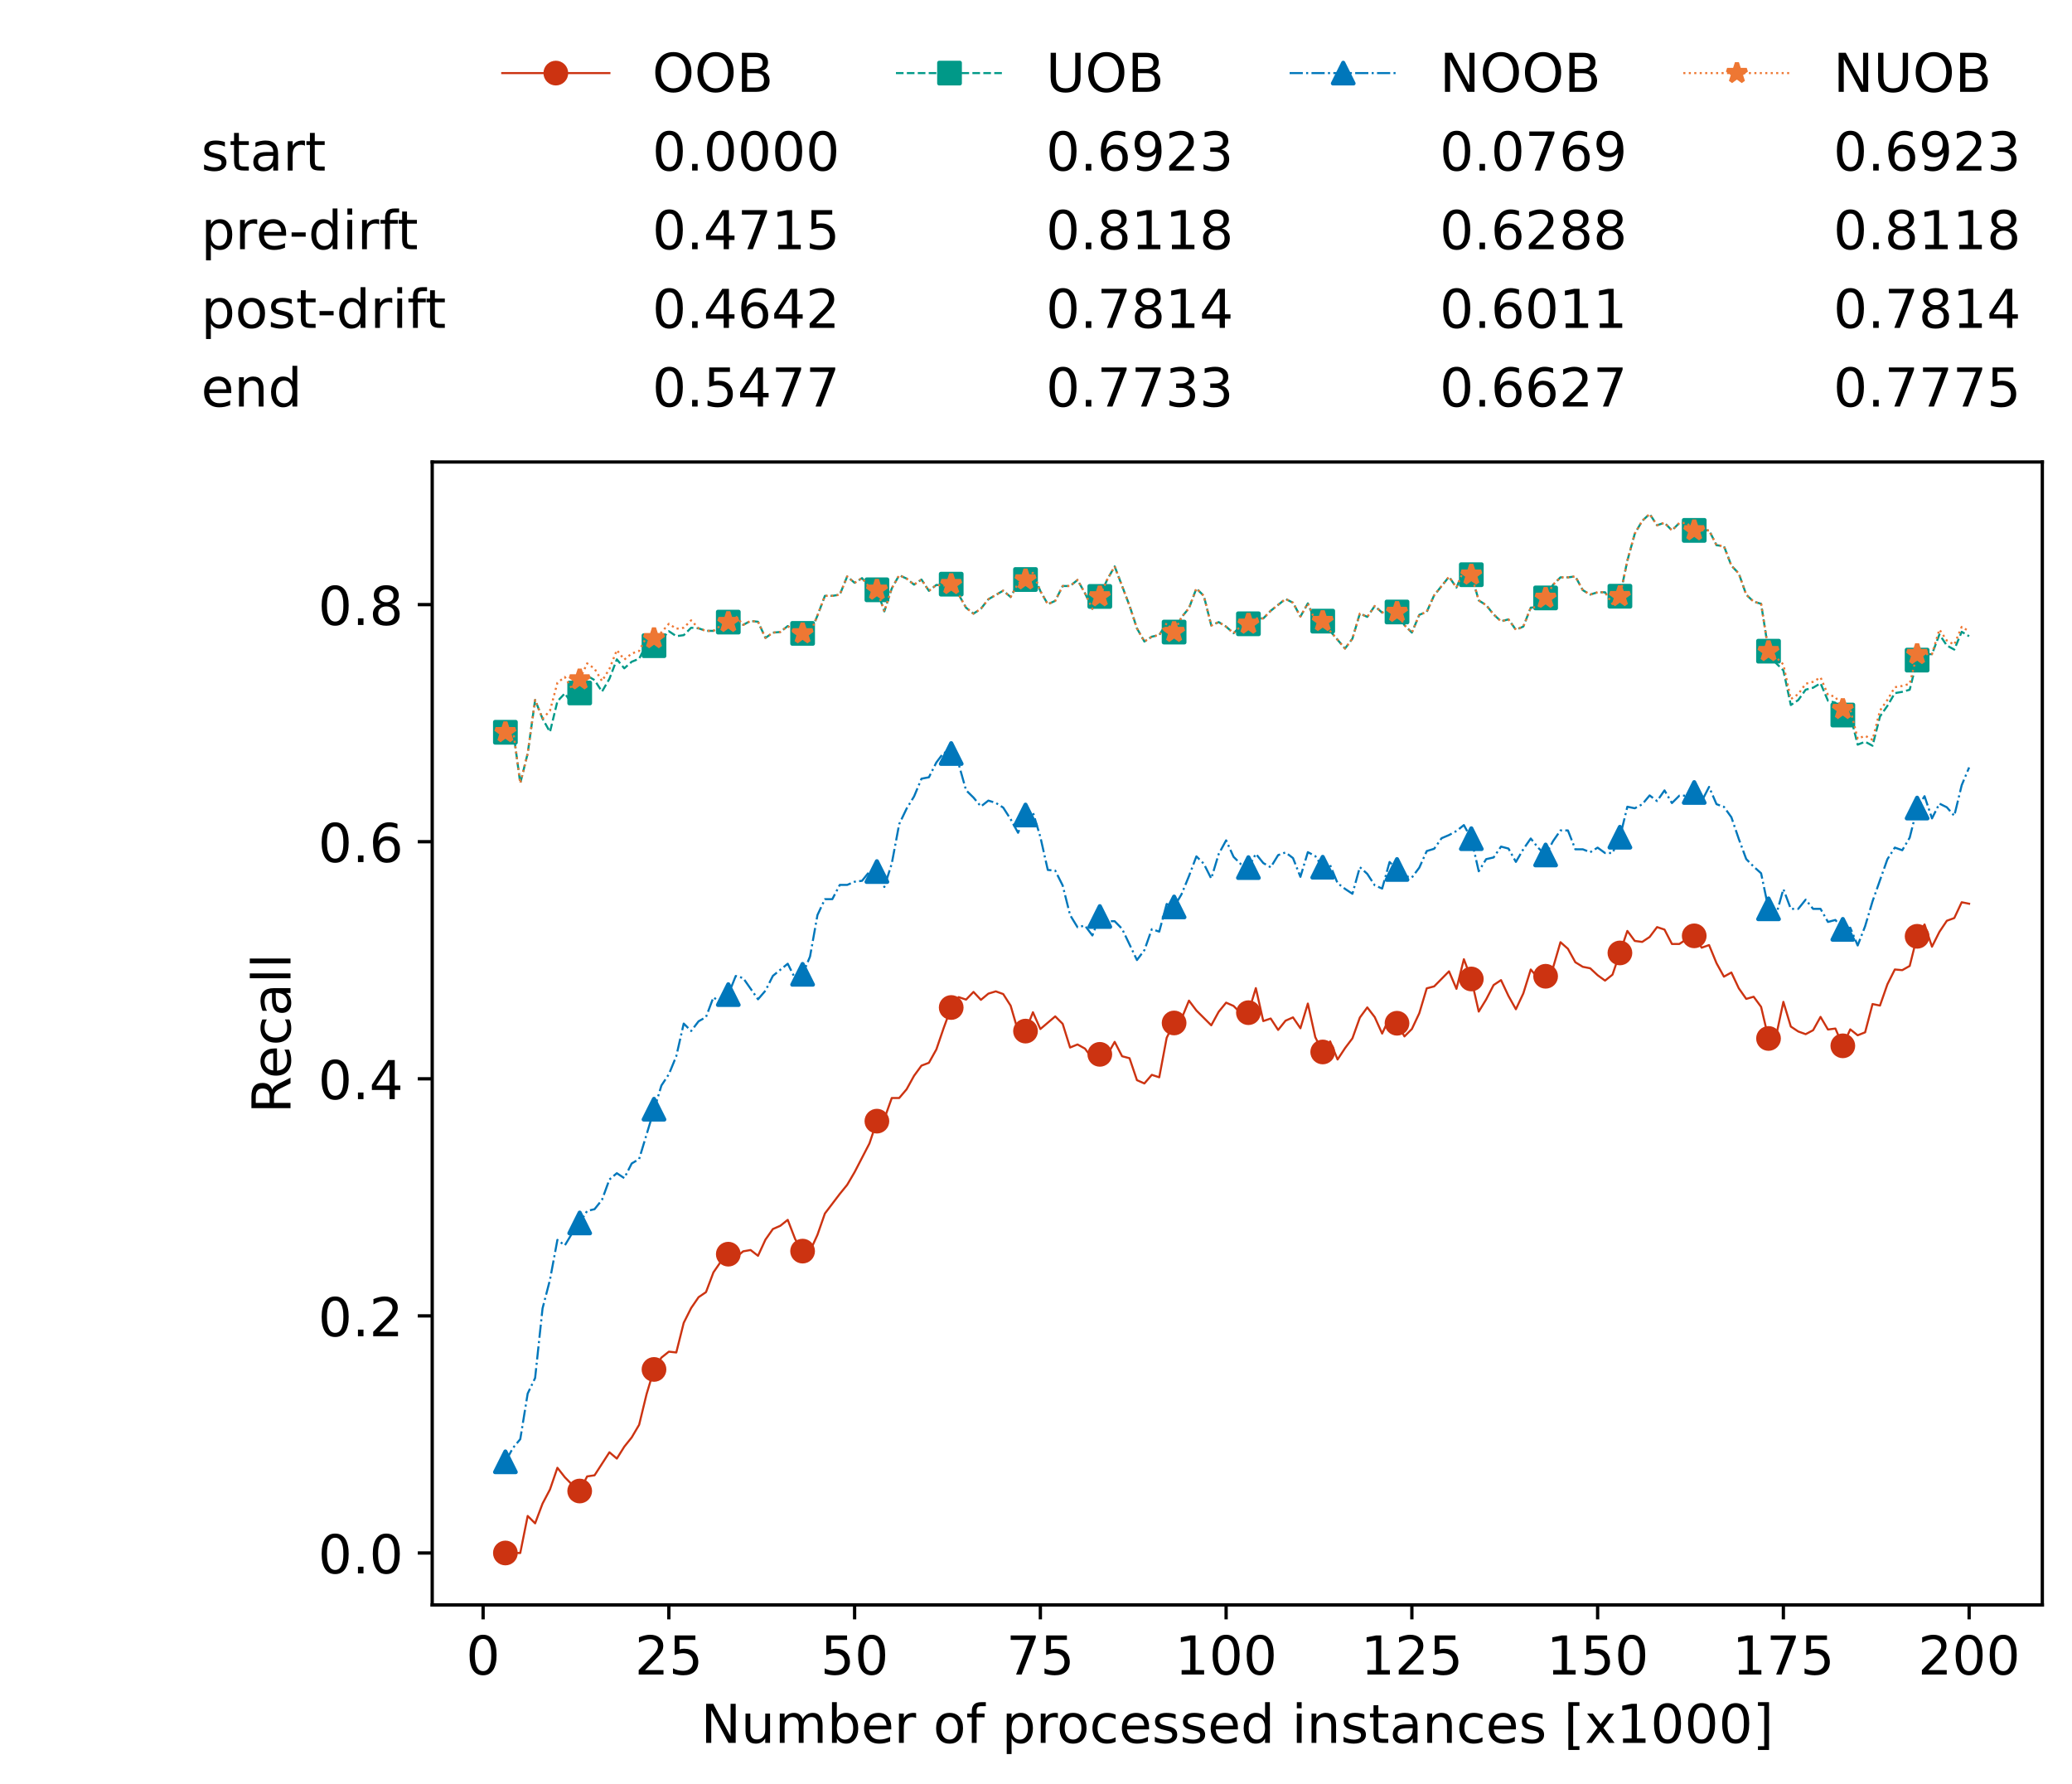 <?xml version="1.0" encoding="utf-8" standalone="no"?>
<!DOCTYPE svg PUBLIC "-//W3C//DTD SVG 1.1//EN"
  "http://www.w3.org/Graphics/SVG/1.1/DTD/svg11.dtd">
<!-- Created with matplotlib (https://matplotlib.org/) -->
<svg height="432.615pt" version="1.1" viewBox="0 0 502.65 432.615" width="502.65pt" xmlns="http://www.w3.org/2000/svg" xmlns:xlink="http://www.w3.org/1999/xlink">
 <defs>
  <style type="text/css">*{stroke-linecap:butt;stroke-linejoin:round;}</style>
 </defs>
 <g id="figure_1">
  <g id="patch_1">
   <path d="M 0 432.615 
L 502.65 432.615 
L 502.65 0 
L 0 0 
z
" style="fill:#ffffff;"/>
  </g>
  <g id="axes_1">
   <g id="patch_2">
    <path d="M 104.85 389.252 
L 495.45 389.252 
L 495.45 112.052 
L 104.85 112.052 
z
" style="fill:#ffffff;"/>
   </g>
   <g id="matplotlib.axis_1">
    <g id="xtick_1">
     <g id="line2d_1">
      <defs>
       <path d="M 0 0 
L 0 3.5 
" id="m4a72e83c26" style="stroke:#000000;stroke-width:0.8;"/>
      </defs>
      <g>
       <use style="stroke:#000000;stroke-width:0.8;" x="117.197" xlink:href="#m4a72e83c26" y="389.252"/>
      </g>
     </g>
     <g id="text_1">
      <!-- 0 -->
      <g transform="translate(113.061 406.13)scale(0.13 -0.13)">
       <defs>
        <path d="M 31.781 66.406 
Q 24.172 66.406 20.328 58.906 
Q 16.5 51.422 16.5 36.375 
Q 16.5 21.391 20.328 13.891 
Q 24.172 6.391 31.781 6.391 
Q 39.453 6.391 43.281 13.891 
Q 47.125 21.391 47.125 36.375 
Q 47.125 51.422 43.281 58.906 
Q 39.453 66.406 31.781 66.406 
z
M 31.781 74.219 
Q 44.047 74.219 50.516 64.516 
Q 56.984 54.828 56.984 36.375 
Q 56.984 17.969 50.516 8.266 
Q 44.047 -1.422 31.781 -1.422 
Q 19.531 -1.422 13.062 8.266 
Q 6.594 17.969 6.594 36.375 
Q 6.594 54.828 13.062 64.516 
Q 19.531 74.219 31.781 74.219 
z
" id="DejaVuSans-48"/>
       </defs>
       <use xlink:href="#DejaVuSans-48"/>
      </g>
     </g>
    </g>
    <g id="xtick_2">
     <g id="line2d_2">
      <g>
       <use style="stroke:#000000;stroke-width:0.8;" x="162.259" xlink:href="#m4a72e83c26" y="389.252"/>
      </g>
     </g>
     <g id="text_2">
      <!-- 25 -->
      <g transform="translate(153.988 406.13)scale(0.13 -0.13)">
       <defs>
        <path d="M 19.188 8.297 
L 53.609 8.297 
L 53.609 0 
L 7.328 0 
L 7.328 8.297 
Q 12.938 14.109 22.625 23.891 
Q 32.328 33.688 34.812 36.531 
Q 39.547 41.844 41.422 45.531 
Q 43.312 49.219 43.312 52.781 
Q 43.312 58.594 39.234 62.25 
Q 35.156 65.922 28.609 65.922 
Q 23.969 65.922 18.812 64.312 
Q 13.672 62.703 7.812 59.422 
L 7.812 69.391 
Q 13.766 71.781 18.938 73 
Q 24.125 74.219 28.422 74.219 
Q 39.75 74.219 46.484 68.547 
Q 53.219 62.891 53.219 53.422 
Q 53.219 48.922 51.531 44.891 
Q 49.859 40.875 45.406 35.406 
Q 44.188 33.984 37.641 27.219 
Q 31.109 20.453 19.188 8.297 
z
" id="DejaVuSans-50"/>
        <path d="M 10.797 72.906 
L 49.516 72.906 
L 49.516 64.594 
L 19.828 64.594 
L 19.828 46.734 
Q 21.969 47.469 24.109 47.828 
Q 26.266 48.188 28.422 48.188 
Q 40.625 48.188 47.75 41.5 
Q 54.891 34.812 54.891 23.391 
Q 54.891 11.625 47.562 5.094 
Q 40.234 -1.422 26.906 -1.422 
Q 22.312 -1.422 17.547 -0.641 
Q 12.797 0.141 7.719 1.703 
L 7.719 11.625 
Q 12.109 9.234 16.797 8.062 
Q 21.484 6.891 26.703 6.891 
Q 35.156 6.891 40.078 11.328 
Q 45.016 15.766 45.016 23.391 
Q 45.016 31 40.078 35.438 
Q 35.156 39.891 26.703 39.891 
Q 22.75 39.891 18.812 39.016 
Q 14.891 38.141 10.797 36.281 
z
" id="DejaVuSans-53"/>
       </defs>
       <use xlink:href="#DejaVuSans-50"/>
       <use x="63.623" xlink:href="#DejaVuSans-53"/>
      </g>
     </g>
    </g>
    <g id="xtick_3">
     <g id="line2d_3">
      <g>
       <use style="stroke:#000000;stroke-width:0.8;" x="207.322" xlink:href="#m4a72e83c26" y="389.252"/>
      </g>
     </g>
     <g id="text_3">
      <!-- 50 -->
      <g transform="translate(199.05 406.13)scale(0.13 -0.13)">
       <use xlink:href="#DejaVuSans-53"/>
       <use x="63.623" xlink:href="#DejaVuSans-48"/>
      </g>
     </g>
    </g>
    <g id="xtick_4">
     <g id="line2d_4">
      <g>
       <use style="stroke:#000000;stroke-width:0.8;" x="252.384" xlink:href="#m4a72e83c26" y="389.252"/>
      </g>
     </g>
     <g id="text_4">
      <!-- 75 -->
      <g transform="translate(244.113 406.13)scale(0.13 -0.13)">
       <defs>
        <path d="M 8.203 72.906 
L 55.078 72.906 
L 55.078 68.703 
L 28.609 0 
L 18.312 0 
L 43.219 64.594 
L 8.203 64.594 
z
" id="DejaVuSans-55"/>
       </defs>
       <use xlink:href="#DejaVuSans-55"/>
       <use x="63.623" xlink:href="#DejaVuSans-53"/>
      </g>
     </g>
    </g>
    <g id="xtick_5">
     <g id="line2d_5">
      <g>
       <use style="stroke:#000000;stroke-width:0.8;" x="297.446" xlink:href="#m4a72e83c26" y="389.252"/>
      </g>
     </g>
     <g id="text_5">
      <!-- 100 -->
      <g transform="translate(285.039 406.13)scale(0.13 -0.13)">
       <defs>
        <path d="M 12.406 8.297 
L 28.516 8.297 
L 28.516 63.922 
L 10.984 60.406 
L 10.984 69.391 
L 28.422 72.906 
L 38.281 72.906 
L 38.281 8.297 
L 54.391 8.297 
L 54.391 0 
L 12.406 0 
z
" id="DejaVuSans-49"/>
       </defs>
       <use xlink:href="#DejaVuSans-49"/>
       <use x="63.623" xlink:href="#DejaVuSans-48"/>
       <use x="127.246" xlink:href="#DejaVuSans-48"/>
      </g>
     </g>
    </g>
    <g id="xtick_6">
     <g id="line2d_6">
      <g>
       <use style="stroke:#000000;stroke-width:0.8;" x="342.509" xlink:href="#m4a72e83c26" y="389.252"/>
      </g>
     </g>
     <g id="text_6">
      <!-- 125 -->
      <g transform="translate(330.102 406.13)scale(0.13 -0.13)">
       <use xlink:href="#DejaVuSans-49"/>
       <use x="63.623" xlink:href="#DejaVuSans-50"/>
       <use x="127.246" xlink:href="#DejaVuSans-53"/>
      </g>
     </g>
    </g>
    <g id="xtick_7">
     <g id="line2d_7">
      <g>
       <use style="stroke:#000000;stroke-width:0.8;" x="387.571" xlink:href="#m4a72e83c26" y="389.252"/>
      </g>
     </g>
     <g id="text_7">
      <!-- 150 -->
      <g transform="translate(375.164 406.13)scale(0.13 -0.13)">
       <use xlink:href="#DejaVuSans-49"/>
       <use x="63.623" xlink:href="#DejaVuSans-53"/>
       <use x="127.246" xlink:href="#DejaVuSans-48"/>
      </g>
     </g>
    </g>
    <g id="xtick_8">
     <g id="line2d_8">
      <g>
       <use style="stroke:#000000;stroke-width:0.8;" x="432.633" xlink:href="#m4a72e83c26" y="389.252"/>
      </g>
     </g>
     <g id="text_8">
      <!-- 175 -->
      <g transform="translate(420.226 406.13)scale(0.13 -0.13)">
       <use xlink:href="#DejaVuSans-49"/>
       <use x="63.623" xlink:href="#DejaVuSans-55"/>
       <use x="127.246" xlink:href="#DejaVuSans-53"/>
      </g>
     </g>
    </g>
    <g id="xtick_9">
     <g id="line2d_9">
      <g>
       <use style="stroke:#000000;stroke-width:0.8;" x="477.695" xlink:href="#m4a72e83c26" y="389.252"/>
      </g>
     </g>
     <g id="text_9">
      <!-- 200 -->
      <g transform="translate(465.289 406.13)scale(0.13 -0.13)">
       <use xlink:href="#DejaVuSans-50"/>
       <use x="63.623" xlink:href="#DejaVuSans-48"/>
       <use x="127.246" xlink:href="#DejaVuSans-48"/>
      </g>
     </g>
    </g>
    <g id="text_10">
     <!-- Number of processed instances [x1000] -->
     <g transform="translate(170.025 422.711)scale(0.13 -0.13)">
      <defs>
       <path d="M 9.812 72.906 
L 23.094 72.906 
L 55.422 11.922 
L 55.422 72.906 
L 64.984 72.906 
L 64.984 0 
L 51.703 0 
L 19.391 60.984 
L 19.391 0 
L 9.812 0 
z
" id="DejaVuSans-78"/>
       <path d="M 8.5 21.578 
L 8.5 54.688 
L 17.484 54.688 
L 17.484 21.922 
Q 17.484 14.156 20.5 10.266 
Q 23.531 6.391 29.594 6.391 
Q 36.859 6.391 41.078 11.031 
Q 45.312 15.672 45.312 23.688 
L 45.312 54.688 
L 54.297 54.688 
L 54.297 0 
L 45.312 0 
L 45.312 8.406 
Q 42.047 3.422 37.719 1 
Q 33.406 -1.422 27.688 -1.422 
Q 18.266 -1.422 13.375 4.438 
Q 8.5 10.297 8.5 21.578 
z
M 31.109 56 
z
" id="DejaVuSans-117"/>
       <path d="M 52 44.188 
Q 55.375 50.25 60.062 53.125 
Q 64.75 56 71.094 56 
Q 79.641 56 84.281 50.016 
Q 88.922 44.047 88.922 33.016 
L 88.922 0 
L 79.891 0 
L 79.891 32.719 
Q 79.891 40.578 77.094 44.375 
Q 74.312 48.188 68.609 48.188 
Q 61.625 48.188 57.562 43.547 
Q 53.516 38.922 53.516 30.906 
L 53.516 0 
L 44.484 0 
L 44.484 32.719 
Q 44.484 40.625 41.703 44.406 
Q 38.922 48.188 33.109 48.188 
Q 26.219 48.188 22.156 43.531 
Q 18.109 38.875 18.109 30.906 
L 18.109 0 
L 9.078 0 
L 9.078 54.688 
L 18.109 54.688 
L 18.109 46.188 
Q 21.188 51.219 25.484 53.609 
Q 29.781 56 35.688 56 
Q 41.656 56 45.828 52.969 
Q 50 49.953 52 44.188 
z
" id="DejaVuSans-109"/>
       <path d="M 48.688 27.297 
Q 48.688 37.203 44.609 42.844 
Q 40.531 48.484 33.406 48.484 
Q 26.266 48.484 22.188 42.844 
Q 18.109 37.203 18.109 27.297 
Q 18.109 17.391 22.188 11.75 
Q 26.266 6.109 33.406 6.109 
Q 40.531 6.109 44.609 11.75 
Q 48.688 17.391 48.688 27.297 
z
M 18.109 46.391 
Q 20.953 51.266 25.266 53.625 
Q 29.594 56 35.594 56 
Q 45.562 56 51.781 48.094 
Q 58.016 40.188 58.016 27.297 
Q 58.016 14.406 51.781 6.484 
Q 45.562 -1.422 35.594 -1.422 
Q 29.594 -1.422 25.266 0.953 
Q 20.953 3.328 18.109 8.203 
L 18.109 0 
L 9.078 0 
L 9.078 75.984 
L 18.109 75.984 
z
" id="DejaVuSans-98"/>
       <path d="M 56.203 29.594 
L 56.203 25.203 
L 14.891 25.203 
Q 15.484 15.922 20.484 11.062 
Q 25.484 6.203 34.422 6.203 
Q 39.594 6.203 44.453 7.469 
Q 49.312 8.734 54.109 11.281 
L 54.109 2.781 
Q 49.266 0.734 44.188 -0.344 
Q 39.109 -1.422 33.891 -1.422 
Q 20.797 -1.422 13.156 6.188 
Q 5.516 13.812 5.516 26.812 
Q 5.516 40.234 12.766 48.109 
Q 20.016 56 32.328 56 
Q 43.359 56 49.781 48.891 
Q 56.203 41.797 56.203 29.594 
z
M 47.219 32.234 
Q 47.125 39.594 43.094 43.984 
Q 39.062 48.391 32.422 48.391 
Q 24.906 48.391 20.391 44.141 
Q 15.875 39.891 15.188 32.172 
z
" id="DejaVuSans-101"/>
       <path d="M 41.109 46.297 
Q 39.594 47.172 37.812 47.578 
Q 36.031 48 33.891 48 
Q 26.266 48 22.188 43.047 
Q 18.109 38.094 18.109 28.812 
L 18.109 0 
L 9.078 0 
L 9.078 54.688 
L 18.109 54.688 
L 18.109 46.188 
Q 20.953 51.172 25.484 53.578 
Q 30.031 56 36.531 56 
Q 37.453 56 38.578 55.875 
Q 39.703 55.766 41.062 55.516 
z
" id="DejaVuSans-114"/>
       <path id="DejaVuSans-32"/>
       <path d="M 30.609 48.391 
Q 23.391 48.391 19.188 42.75 
Q 14.984 37.109 14.984 27.297 
Q 14.984 17.484 19.156 11.844 
Q 23.344 6.203 30.609 6.203 
Q 37.797 6.203 41.984 11.859 
Q 46.188 17.531 46.188 27.297 
Q 46.188 37.016 41.984 42.703 
Q 37.797 48.391 30.609 48.391 
z
M 30.609 56 
Q 42.328 56 49.016 48.375 
Q 55.719 40.766 55.719 27.297 
Q 55.719 13.875 49.016 6.219 
Q 42.328 -1.422 30.609 -1.422 
Q 18.844 -1.422 12.172 6.219 
Q 5.516 13.875 5.516 27.297 
Q 5.516 40.766 12.172 48.375 
Q 18.844 56 30.609 56 
z
" id="DejaVuSans-111"/>
       <path d="M 37.109 75.984 
L 37.109 68.5 
L 28.516 68.5 
Q 23.688 68.5 21.797 66.547 
Q 19.922 64.594 19.922 59.516 
L 19.922 54.688 
L 34.719 54.688 
L 34.719 47.703 
L 19.922 47.703 
L 19.922 0 
L 10.891 0 
L 10.891 47.703 
L 2.297 47.703 
L 2.297 54.688 
L 10.891 54.688 
L 10.891 58.5 
Q 10.891 67.625 15.141 71.797 
Q 19.391 75.984 28.609 75.984 
z
" id="DejaVuSans-102"/>
       <path d="M 18.109 8.203 
L 18.109 -20.797 
L 9.078 -20.797 
L 9.078 54.688 
L 18.109 54.688 
L 18.109 46.391 
Q 20.953 51.266 25.266 53.625 
Q 29.594 56 35.594 56 
Q 45.562 56 51.781 48.094 
Q 58.016 40.188 58.016 27.297 
Q 58.016 14.406 51.781 6.484 
Q 45.562 -1.422 35.594 -1.422 
Q 29.594 -1.422 25.266 0.953 
Q 20.953 3.328 18.109 8.203 
z
M 48.688 27.297 
Q 48.688 37.203 44.609 42.844 
Q 40.531 48.484 33.406 48.484 
Q 26.266 48.484 22.188 42.844 
Q 18.109 37.203 18.109 27.297 
Q 18.109 17.391 22.188 11.75 
Q 26.266 6.109 33.406 6.109 
Q 40.531 6.109 44.609 11.75 
Q 48.688 17.391 48.688 27.297 
z
" id="DejaVuSans-112"/>
       <path d="M 48.781 52.594 
L 48.781 44.188 
Q 44.969 46.297 41.141 47.344 
Q 37.312 48.391 33.406 48.391 
Q 24.656 48.391 19.812 42.844 
Q 14.984 37.312 14.984 27.297 
Q 14.984 17.281 19.812 11.734 
Q 24.656 6.203 33.406 6.203 
Q 37.312 6.203 41.141 7.25 
Q 44.969 8.297 48.781 10.406 
L 48.781 2.094 
Q 45.016 0.344 40.984 -0.531 
Q 36.969 -1.422 32.422 -1.422 
Q 20.062 -1.422 12.781 6.344 
Q 5.516 14.109 5.516 27.297 
Q 5.516 40.672 12.859 48.328 
Q 20.219 56 33.016 56 
Q 37.156 56 41.109 55.141 
Q 45.062 54.297 48.781 52.594 
z
" id="DejaVuSans-99"/>
       <path d="M 44.281 53.078 
L 44.281 44.578 
Q 40.484 46.531 36.375 47.5 
Q 32.281 48.484 27.875 48.484 
Q 21.188 48.484 17.844 46.438 
Q 14.5 44.391 14.5 40.281 
Q 14.5 37.156 16.891 35.375 
Q 19.281 33.594 26.516 31.984 
L 29.594 31.297 
Q 39.156 29.25 43.188 25.516 
Q 47.219 21.781 47.219 15.094 
Q 47.219 7.469 41.188 3.016 
Q 35.156 -1.422 24.609 -1.422 
Q 20.219 -1.422 15.453 -0.562 
Q 10.688 0.297 5.422 2 
L 5.422 11.281 
Q 10.406 8.688 15.234 7.391 
Q 20.062 6.109 24.812 6.109 
Q 31.156 6.109 34.562 8.281 
Q 37.984 10.453 37.984 14.406 
Q 37.984 18.062 35.516 20.016 
Q 33.062 21.969 24.703 23.781 
L 21.578 24.516 
Q 13.234 26.266 9.516 29.906 
Q 5.812 33.547 5.812 39.891 
Q 5.812 47.609 11.281 51.797 
Q 16.75 56 26.812 56 
Q 31.781 56 36.172 55.266 
Q 40.578 54.547 44.281 53.078 
z
" id="DejaVuSans-115"/>
       <path d="M 45.406 46.391 
L 45.406 75.984 
L 54.391 75.984 
L 54.391 0 
L 45.406 0 
L 45.406 8.203 
Q 42.578 3.328 38.25 0.953 
Q 33.938 -1.422 27.875 -1.422 
Q 17.969 -1.422 11.734 6.484 
Q 5.516 14.406 5.516 27.297 
Q 5.516 40.188 11.734 48.094 
Q 17.969 56 27.875 56 
Q 33.938 56 38.25 53.625 
Q 42.578 51.266 45.406 46.391 
z
M 14.797 27.297 
Q 14.797 17.391 18.875 11.75 
Q 22.953 6.109 30.078 6.109 
Q 37.203 6.109 41.297 11.75 
Q 45.406 17.391 45.406 27.297 
Q 45.406 37.203 41.297 42.844 
Q 37.203 48.484 30.078 48.484 
Q 22.953 48.484 18.875 42.844 
Q 14.797 37.203 14.797 27.297 
z
" id="DejaVuSans-100"/>
       <path d="M 9.422 54.688 
L 18.406 54.688 
L 18.406 0 
L 9.422 0 
z
M 9.422 75.984 
L 18.406 75.984 
L 18.406 64.594 
L 9.422 64.594 
z
" id="DejaVuSans-105"/>
       <path d="M 54.891 33.016 
L 54.891 0 
L 45.906 0 
L 45.906 32.719 
Q 45.906 40.484 42.875 44.328 
Q 39.844 48.188 33.797 48.188 
Q 26.516 48.188 22.312 43.547 
Q 18.109 38.922 18.109 30.906 
L 18.109 0 
L 9.078 0 
L 9.078 54.688 
L 18.109 54.688 
L 18.109 46.188 
Q 21.344 51.125 25.703 53.562 
Q 30.078 56 35.797 56 
Q 45.219 56 50.047 50.172 
Q 54.891 44.344 54.891 33.016 
z
" id="DejaVuSans-110"/>
       <path d="M 18.312 70.219 
L 18.312 54.688 
L 36.812 54.688 
L 36.812 47.703 
L 18.312 47.703 
L 18.312 18.016 
Q 18.312 11.328 20.141 9.422 
Q 21.969 7.516 27.594 7.516 
L 36.812 7.516 
L 36.812 0 
L 27.594 0 
Q 17.188 0 13.234 3.875 
Q 9.281 7.766 9.281 18.016 
L 9.281 47.703 
L 2.688 47.703 
L 2.688 54.688 
L 9.281 54.688 
L 9.281 70.219 
z
" id="DejaVuSans-116"/>
       <path d="M 34.281 27.484 
Q 23.391 27.484 19.188 25 
Q 14.984 22.516 14.984 16.5 
Q 14.984 11.719 18.141 8.906 
Q 21.297 6.109 26.703 6.109 
Q 34.188 6.109 38.703 11.406 
Q 43.219 16.703 43.219 25.484 
L 43.219 27.484 
z
M 52.203 31.203 
L 52.203 0 
L 43.219 0 
L 43.219 8.297 
Q 40.141 3.328 35.547 0.953 
Q 30.953 -1.422 24.312 -1.422 
Q 15.922 -1.422 10.953 3.297 
Q 6 8.016 6 15.922 
Q 6 25.141 12.172 29.828 
Q 18.359 34.516 30.609 34.516 
L 43.219 34.516 
L 43.219 35.406 
Q 43.219 41.609 39.141 45 
Q 35.062 48.391 27.688 48.391 
Q 23 48.391 18.547 47.266 
Q 14.109 46.141 10.016 43.891 
L 10.016 52.203 
Q 14.938 54.109 19.578 55.047 
Q 24.219 56 28.609 56 
Q 40.484 56 46.344 49.844 
Q 52.203 43.703 52.203 31.203 
z
" id="DejaVuSans-97"/>
       <path d="M 8.594 75.984 
L 29.297 75.984 
L 29.297 69 
L 17.578 69 
L 17.578 -6.203 
L 29.297 -6.203 
L 29.297 -13.188 
L 8.594 -13.188 
z
" id="DejaVuSans-91"/>
       <path d="M 54.891 54.688 
L 35.109 28.078 
L 55.906 0 
L 45.312 0 
L 29.391 21.484 
L 13.484 0 
L 2.875 0 
L 24.125 28.609 
L 4.688 54.688 
L 15.281 54.688 
L 29.781 35.203 
L 44.281 54.688 
z
" id="DejaVuSans-120"/>
       <path d="M 30.422 75.984 
L 30.422 -13.188 
L 9.719 -13.188 
L 9.719 -6.203 
L 21.391 -6.203 
L 21.391 69 
L 9.719 69 
L 9.719 75.984 
z
" id="DejaVuSans-93"/>
      </defs>
      <use xlink:href="#DejaVuSans-78"/>
      <use x="74.805" xlink:href="#DejaVuSans-117"/>
      <use x="138.184" xlink:href="#DejaVuSans-109"/>
      <use x="235.596" xlink:href="#DejaVuSans-98"/>
      <use x="299.072" xlink:href="#DejaVuSans-101"/>
      <use x="360.596" xlink:href="#DejaVuSans-114"/>
      <use x="401.709" xlink:href="#DejaVuSans-32"/>
      <use x="433.496" xlink:href="#DejaVuSans-111"/>
      <use x="494.678" xlink:href="#DejaVuSans-102"/>
      <use x="529.883" xlink:href="#DejaVuSans-32"/>
      <use x="561.67" xlink:href="#DejaVuSans-112"/>
      <use x="625.146" xlink:href="#DejaVuSans-114"/>
      <use x="664.01" xlink:href="#DejaVuSans-111"/>
      <use x="725.191" xlink:href="#DejaVuSans-99"/>
      <use x="780.172" xlink:href="#DejaVuSans-101"/>
      <use x="841.695" xlink:href="#DejaVuSans-115"/>
      <use x="893.795" xlink:href="#DejaVuSans-115"/>
      <use x="945.895" xlink:href="#DejaVuSans-101"/>
      <use x="1007.418" xlink:href="#DejaVuSans-100"/>
      <use x="1070.895" xlink:href="#DejaVuSans-32"/>
      <use x="1102.682" xlink:href="#DejaVuSans-105"/>
      <use x="1130.465" xlink:href="#DejaVuSans-110"/>
      <use x="1193.844" xlink:href="#DejaVuSans-115"/>
      <use x="1245.943" xlink:href="#DejaVuSans-116"/>
      <use x="1285.152" xlink:href="#DejaVuSans-97"/>
      <use x="1346.432" xlink:href="#DejaVuSans-110"/>
      <use x="1409.811" xlink:href="#DejaVuSans-99"/>
      <use x="1464.791" xlink:href="#DejaVuSans-101"/>
      <use x="1526.314" xlink:href="#DejaVuSans-115"/>
      <use x="1578.414" xlink:href="#DejaVuSans-32"/>
      <use x="1610.201" xlink:href="#DejaVuSans-91"/>
      <use x="1649.215" xlink:href="#DejaVuSans-120"/>
      <use x="1708.395" xlink:href="#DejaVuSans-49"/>
      <use x="1772.018" xlink:href="#DejaVuSans-48"/>
      <use x="1835.641" xlink:href="#DejaVuSans-48"/>
      <use x="1899.264" xlink:href="#DejaVuSans-48"/>
      <use x="1962.887" xlink:href="#DejaVuSans-93"/>
     </g>
    </g>
   </g>
   <g id="matplotlib.axis_2">
    <g id="ytick_1">
     <g id="line2d_10">
      <defs>
       <path d="M 0 0 
L -3.5 0 
" id="m565387c9fc" style="stroke:#000000;stroke-width:0.8;"/>
      </defs>
      <g>
       <use style="stroke:#000000;stroke-width:0.8;" x="104.85" xlink:href="#m565387c9fc" y="376.652"/>
      </g>
     </g>
     <g id="text_11">
      <!-- 0.0 -->
      <g transform="translate(77.176 381.591)scale(0.13 -0.13)">
       <defs>
        <path d="M 10.688 12.406 
L 21 12.406 
L 21 0 
L 10.688 0 
z
" id="DejaVuSans-46"/>
       </defs>
       <use xlink:href="#DejaVuSans-48"/>
       <use x="63.623" xlink:href="#DejaVuSans-46"/>
       <use x="95.41" xlink:href="#DejaVuSans-48"/>
      </g>
     </g>
    </g>
    <g id="ytick_2">
     <g id="line2d_11">
      <g>
       <use style="stroke:#000000;stroke-width:0.8;" x="104.85" xlink:href="#m565387c9fc" y="319.149"/>
      </g>
     </g>
     <g id="text_12">
      <!-- 0.2 -->
      <g transform="translate(77.176 324.088)scale(0.13 -0.13)">
       <use xlink:href="#DejaVuSans-48"/>
       <use x="63.623" xlink:href="#DejaVuSans-46"/>
       <use x="95.41" xlink:href="#DejaVuSans-50"/>
      </g>
     </g>
    </g>
    <g id="ytick_3">
     <g id="line2d_12">
      <g>
       <use style="stroke:#000000;stroke-width:0.8;" x="104.85" xlink:href="#m565387c9fc" y="261.646"/>
      </g>
     </g>
     <g id="text_13">
      <!-- 0.4 -->
      <g transform="translate(77.176 266.585)scale(0.13 -0.13)">
       <defs>
        <path d="M 37.797 64.312 
L 12.891 25.391 
L 37.797 25.391 
z
M 35.203 72.906 
L 47.609 72.906 
L 47.609 25.391 
L 58.016 25.391 
L 58.016 17.188 
L 47.609 17.188 
L 47.609 0 
L 37.797 0 
L 37.797 17.188 
L 4.891 17.188 
L 4.891 26.703 
z
" id="DejaVuSans-52"/>
       </defs>
       <use xlink:href="#DejaVuSans-48"/>
       <use x="63.623" xlink:href="#DejaVuSans-46"/>
       <use x="95.41" xlink:href="#DejaVuSans-52"/>
      </g>
     </g>
    </g>
    <g id="ytick_4">
     <g id="line2d_13">
      <g>
       <use style="stroke:#000000;stroke-width:0.8;" x="104.85" xlink:href="#m565387c9fc" y="204.143"/>
      </g>
     </g>
     <g id="text_14">
      <!-- 0.6 -->
      <g transform="translate(77.176 209.082)scale(0.13 -0.13)">
       <defs>
        <path d="M 33.016 40.375 
Q 26.375 40.375 22.484 35.828 
Q 18.609 31.297 18.609 23.391 
Q 18.609 15.531 22.484 10.953 
Q 26.375 6.391 33.016 6.391 
Q 39.656 6.391 43.531 10.953 
Q 47.406 15.531 47.406 23.391 
Q 47.406 31.297 43.531 35.828 
Q 39.656 40.375 33.016 40.375 
z
M 52.594 71.297 
L 52.594 62.312 
Q 48.875 64.062 45.094 64.984 
Q 41.312 65.922 37.594 65.922 
Q 27.828 65.922 22.672 59.328 
Q 17.531 52.734 16.797 39.406 
Q 19.672 43.656 24.016 45.922 
Q 28.375 48.188 33.594 48.188 
Q 44.578 48.188 50.953 41.516 
Q 57.328 34.859 57.328 23.391 
Q 57.328 12.156 50.688 5.359 
Q 44.047 -1.422 33.016 -1.422 
Q 20.359 -1.422 13.672 8.266 
Q 6.984 17.969 6.984 36.375 
Q 6.984 53.656 15.188 63.938 
Q 23.391 74.219 37.203 74.219 
Q 40.922 74.219 44.703 73.484 
Q 48.484 72.75 52.594 71.297 
z
" id="DejaVuSans-54"/>
       </defs>
       <use xlink:href="#DejaVuSans-48"/>
       <use x="63.623" xlink:href="#DejaVuSans-46"/>
       <use x="95.41" xlink:href="#DejaVuSans-54"/>
      </g>
     </g>
    </g>
    <g id="ytick_5">
     <g id="line2d_14">
      <g>
       <use style="stroke:#000000;stroke-width:0.8;" x="104.85" xlink:href="#m565387c9fc" y="146.64"/>
      </g>
     </g>
     <g id="text_15">
      <!-- 0.8 -->
      <g transform="translate(77.176 151.579)scale(0.13 -0.13)">
       <defs>
        <path d="M 31.781 34.625 
Q 24.75 34.625 20.719 30.859 
Q 16.703 27.094 16.703 20.516 
Q 16.703 13.922 20.719 10.156 
Q 24.75 6.391 31.781 6.391 
Q 38.812 6.391 42.859 10.172 
Q 46.922 13.969 46.922 20.516 
Q 46.922 27.094 42.891 30.859 
Q 38.875 34.625 31.781 34.625 
z
M 21.922 38.812 
Q 15.578 40.375 12.031 44.719 
Q 8.5 49.078 8.5 55.328 
Q 8.5 64.062 14.719 69.141 
Q 20.953 74.219 31.781 74.219 
Q 42.672 74.219 48.875 69.141 
Q 55.078 64.062 55.078 55.328 
Q 55.078 49.078 51.531 44.719 
Q 48 40.375 41.703 38.812 
Q 48.828 37.156 52.797 32.312 
Q 56.781 27.484 56.781 20.516 
Q 56.781 9.906 50.312 4.234 
Q 43.844 -1.422 31.781 -1.422 
Q 19.734 -1.422 13.25 4.234 
Q 6.781 9.906 6.781 20.516 
Q 6.781 27.484 10.781 32.312 
Q 14.797 37.156 21.922 38.812 
z
M 18.312 54.391 
Q 18.312 48.734 21.844 45.562 
Q 25.391 42.391 31.781 42.391 
Q 38.141 42.391 41.719 45.562 
Q 45.312 48.734 45.312 54.391 
Q 45.312 60.062 41.719 63.234 
Q 38.141 66.406 31.781 66.406 
Q 25.391 66.406 21.844 63.234 
Q 18.312 60.062 18.312 54.391 
z
" id="DejaVuSans-56"/>
       </defs>
       <use xlink:href="#DejaVuSans-48"/>
       <use x="63.623" xlink:href="#DejaVuSans-46"/>
       <use x="95.41" xlink:href="#DejaVuSans-56"/>
      </g>
     </g>
    </g>
    <g id="text_16">
     <!-- Recall -->
     <g transform="translate(70.472 270.044)rotate(-90)scale(0.13 -0.13)">
      <defs>
       <path d="M 44.391 34.188 
Q 47.562 33.109 50.562 29.594 
Q 53.562 26.078 56.594 19.922 
L 66.609 0 
L 56 0 
L 46.688 18.703 
Q 43.062 26.031 39.672 28.422 
Q 36.281 30.812 30.422 30.812 
L 19.672 30.812 
L 19.672 0 
L 9.812 0 
L 9.812 72.906 
L 32.078 72.906 
Q 44.578 72.906 50.734 67.672 
Q 56.891 62.453 56.891 51.906 
Q 56.891 45.016 53.688 40.469 
Q 50.484 35.938 44.391 34.188 
z
M 19.672 64.797 
L 19.672 38.922 
L 32.078 38.922 
Q 39.203 38.922 42.844 42.219 
Q 46.484 45.516 46.484 51.906 
Q 46.484 58.297 42.844 61.547 
Q 39.203 64.797 32.078 64.797 
z
" id="DejaVuSans-82"/>
       <path d="M 9.422 75.984 
L 18.406 75.984 
L 18.406 0 
L 9.422 0 
z
" id="DejaVuSans-108"/>
      </defs>
      <use xlink:href="#DejaVuSans-82"/>
      <use x="64.982" xlink:href="#DejaVuSans-101"/>
      <use x="126.506" xlink:href="#DejaVuSans-99"/>
      <use x="181.486" xlink:href="#DejaVuSans-97"/>
      <use x="242.766" xlink:href="#DejaVuSans-108"/>
      <use x="270.549" xlink:href="#DejaVuSans-108"/>
     </g>
    </g>
   </g>
   <g id="line2d_15"/>
   <g id="line2d_16"/>
   <g id="line2d_17"/>
   <g id="line2d_18"/>
   <g id="line2d_19"/>
   <g id="line2d_20">
    <path clip-path="url(#pa00f3e7373)" d="M 122.605 376.652 
L 126.21 376.652 
L 128.012 367.667 
L 129.815 369.464 
L 131.617 364.672 
L 133.419 361.249 
L 135.222 355.987 
L 137.024 358.283 
L 138.827 360.12 
L 140.629 361.623 
L 142.432 358.083 
L 144.234 357.81 
L 147.839 352.229 
L 149.642 353.756 
L 151.444 350.875 
L 153.247 348.62 
L 155.049 345.556 
L 156.852 338.126 
L 158.654 332.136 
L 160.457 329.261 
L 162.259 327.823 
L 164.062 328.023 
L 165.864 320.835 
L 167.667 317.241 
L 169.469 314.615 
L 171.272 313.383 
L 173.074 308.591 
L 174.877 305.977 
L 176.679 304.18 
L 178.482 305.002 
L 180.284 303.494 
L 182.087 303.174 
L 183.889 304.572 
L 185.692 300.651 
L 187.494 298.084 
L 189.297 297.294 
L 191.099 295.857 
L 192.902 300.529 
L 194.704 303.438 
L 196.507 303.438 
L 198.309 299.485 
L 200.112 294.317 
L 203.717 289.571 
L 205.519 287.36 
L 207.322 284.279 
L 210.927 277.309 
L 212.729 271.918 
L 214.532 271.358 
L 216.334 266.305 
L 218.137 266.305 
L 219.939 264.181 
L 221.742 260.914 
L 223.544 258.449 
L 225.347 257.765 
L 227.149 254.53 
L 228.952 249.259 
L 230.754 244.353 
L 232.557 241.837 
L 234.359 242.436 
L 236.162 240.576 
L 237.964 242.493 
L 239.767 240.992 
L 241.569 240.439 
L 243.372 241.093 
L 245.174 243.916 
L 246.976 250.077 
L 248.779 250.077 
L 250.581 245.503 
L 252.384 249.576 
L 255.989 246.509 
L 257.791 248.306 
L 259.594 254.056 
L 261.396 253.319 
L 263.199 254.317 
L 265.001 256.713 
L 266.804 255.715 
L 268.606 255.878 
L 270.409 252.684 
L 272.211 256.175 
L 274.014 256.654 
L 275.816 261.975 
L 277.619 262.774 
L 279.421 260.683 
L 281.224 261.282 
L 283.026 251.698 
L 284.829 248.104 
L 286.631 247.077 
L 288.434 242.684 
L 290.236 245.08 
L 293.841 248.674 
L 295.644 245.388 
L 297.446 243.177 
L 299.249 243.975 
L 301.051 245.772 
L 302.854 245.609 
L 304.656 239.655 
L 306.459 247.642 
L 308.261 247.026 
L 310.064 249.79 
L 311.866 247.55 
L 313.669 246.751 
L 315.471 249.387 
L 317.274 243.397 
L 319.076 251.543 
L 320.879 255.137 
L 322.681 252.57 
L 324.484 256.963 
L 326.286 254.224 
L 328.089 251.829 
L 329.891 246.797 
L 331.694 244.333 
L 333.496 246.682 
L 335.299 250.676 
L 337.101 246.765 
L 338.904 248.172 
L 340.706 251.367 
L 342.509 249.57 
L 344.311 245.736 
L 346.114 239.704 
L 347.916 239.231 
L 351.521 235.582 
L 353.324 239.83 
L 355.126 232.642 
L 356.928 237.434 
L 358.731 245.34 
L 360.533 242.4 
L 362.336 238.908 
L 364.138 237.71 
L 365.941 241.544 
L 367.743 244.779 
L 369.546 240.928 
L 371.348 235.138 
L 373.151 237.252 
L 374.953 236.778 
L 376.756 234.701 
L 378.558 228.512 
L 380.361 230.109 
L 382.163 233.376 
L 383.966 234.482 
L 385.768 234.842 
L 387.571 236.522 
L 389.373 237.829 
L 391.176 236.391 
L 394.781 225.78 
L 396.583 228.208 
L 398.386 228.447 
L 400.188 227.249 
L 401.991 224.853 
L 403.793 225.452 
L 405.596 228.943 
L 407.398 228.943 
L 409.201 227.745 
L 411.003 226.975 
L 412.806 229.85 
L 414.608 229.212 
L 416.411 233.604 
L 418.213 236.871 
L 420.016 235.866 
L 421.818 239.7 
L 423.621 242.267 
L 425.423 241.744 
L 427.226 244.196 
L 429.028 251.863 
L 430.831 251.453 
L 432.633 242.981 
L 434.436 248.971 
L 436.238 250.169 
L 438.041 250.822 
L 439.843 249.864 
L 441.646 246.63 
L 443.448 249.695 
L 445.251 249.455 
L 447.053 253.648 
L 448.856 249.655 
L 450.658 251.093 
L 452.461 250.374 
L 454.263 243.513 
L 456.066 243.886 
L 457.868 238.726 
L 459.671 235.132 
L 461.473 235.291 
L 463.276 234.277 
L 465.078 227.089 
L 466.881 224.214 
L 468.683 229.604 
L 470.485 226.011 
L 472.288 223.315 
L 474.09 222.662 
L 475.893 218.828 
L 477.695 219.188 
L 477.695 219.188 
" style="fill:none;stroke:#cc3311;stroke-linecap:square;stroke-width:0.5;"/>
    <defs>
     <path d="M 0 2.5 
C 0.663 2.5 1.299 2.237 1.768 1.768 
C 2.237 1.299 2.5 0.663 2.5 0 
C 2.5 -0.663 2.237 -1.299 1.768 -1.768 
C 1.299 -2.237 0.663 -2.5 0 -2.5 
C -0.663 -2.5 -1.299 -2.237 -1.768 -1.768 
C -2.237 -1.299 -2.5 -0.663 -2.5 0 
C -2.5 0.663 -2.237 1.299 -1.768 1.768 
C -1.299 2.237 -0.663 2.5 0 2.5 
z
" id="m686e6ab3c3" style="stroke:#cc3311;"/>
    </defs>
    <g clip-path="url(#pa00f3e7373)">
     <use style="fill:#cc3311;stroke:#cc3311;" x="122.605" xlink:href="#m686e6ab3c3" y="376.652"/>
     <use style="fill:#cc3311;stroke:#cc3311;" x="140.629" xlink:href="#m686e6ab3c3" y="361.623"/>
     <use style="fill:#cc3311;stroke:#cc3311;" x="158.654" xlink:href="#m686e6ab3c3" y="332.136"/>
     <use style="fill:#cc3311;stroke:#cc3311;" x="176.679" xlink:href="#m686e6ab3c3" y="304.18"/>
     <use style="fill:#cc3311;stroke:#cc3311;" x="194.704" xlink:href="#m686e6ab3c3" y="303.438"/>
     <use style="fill:#cc3311;stroke:#cc3311;" x="212.729" xlink:href="#m686e6ab3c3" y="271.918"/>
     <use style="fill:#cc3311;stroke:#cc3311;" x="230.754" xlink:href="#m686e6ab3c3" y="244.353"/>
     <use style="fill:#cc3311;stroke:#cc3311;" x="248.779" xlink:href="#m686e6ab3c3" y="250.077"/>
     <use style="fill:#cc3311;stroke:#cc3311;" x="266.804" xlink:href="#m686e6ab3c3" y="255.715"/>
     <use style="fill:#cc3311;stroke:#cc3311;" x="284.829" xlink:href="#m686e6ab3c3" y="248.104"/>
     <use style="fill:#cc3311;stroke:#cc3311;" x="302.854" xlink:href="#m686e6ab3c3" y="245.609"/>
     <use style="fill:#cc3311;stroke:#cc3311;" x="320.879" xlink:href="#m686e6ab3c3" y="255.137"/>
     <use style="fill:#cc3311;stroke:#cc3311;" x="338.904" xlink:href="#m686e6ab3c3" y="248.172"/>
     <use style="fill:#cc3311;stroke:#cc3311;" x="356.928" xlink:href="#m686e6ab3c3" y="237.434"/>
     <use style="fill:#cc3311;stroke:#cc3311;" x="374.953" xlink:href="#m686e6ab3c3" y="236.778"/>
     <use style="fill:#cc3311;stroke:#cc3311;" x="392.978" xlink:href="#m686e6ab3c3" y="231.12"/>
     <use style="fill:#cc3311;stroke:#cc3311;" x="411.003" xlink:href="#m686e6ab3c3" y="226.975"/>
     <use style="fill:#cc3311;stroke:#cc3311;" x="429.028" xlink:href="#m686e6ab3c3" y="251.863"/>
     <use style="fill:#cc3311;stroke:#cc3311;" x="447.053" xlink:href="#m686e6ab3c3" y="253.648"/>
     <use style="fill:#cc3311;stroke:#cc3311;" x="465.078" xlink:href="#m686e6ab3c3" y="227.089"/>
    </g>
   </g>
   <g id="line2d_21"/>
   <g id="line2d_22"/>
   <g id="line2d_23"/>
   <g id="line2d_24"/>
   <g id="line2d_25">
    <path clip-path="url(#pa00f3e7373)" d="M 122.605 177.603 
L 124.407 176.497 
L 126.21 189.972 
L 128.012 182.733 
L 129.815 169.764 
L 131.617 174.296 
L 133.419 177.533 
L 135.222 170.077 
L 137.024 168.183 
L 138.827 170.734 
L 140.629 168.068 
L 142.432 163.886 
L 144.234 164.942 
L 146.037 167.742 
L 147.839 164.631 
L 149.642 159.913 
L 151.444 162.092 
L 153.247 160.496 
L 155.049 159.767 
L 156.852 156.235 
L 158.654 156.604 
L 160.457 155.166 
L 162.259 153.09 
L 164.062 154.288 
L 165.864 154.048 
L 167.667 152.251 
L 169.469 152.389 
L 171.272 153.006 
L 173.074 153.006 
L 174.877 151.699 
L 176.679 150.882 
L 178.482 149.444 
L 180.284 151.555 
L 182.087 150.597 
L 183.889 150.797 
L 185.692 154.717 
L 187.494 153.434 
L 189.297 153.276 
L 191.099 151.838 
L 192.902 153.276 
L 194.704 153.618 
L 196.507 153.618 
L 198.309 149.305 
L 200.112 144.514 
L 201.914 144.514 
L 203.717 144.237 
L 205.519 139.814 
L 207.322 141.354 
L 209.124 140.213 
L 210.927 142.453 
L 212.729 143.052 
L 214.532 148.28 
L 216.334 142.704 
L 218.137 139.509 
L 219.939 140.326 
L 221.742 141.796 
L 223.544 140.564 
L 225.347 143.302 
L 227.149 141.865 
L 228.952 142.025 
L 230.754 141.682 
L 232.557 144.198 
L 234.359 147.393 
L 236.162 148.83 
L 237.964 147.632 
L 239.767 145.342 
L 243.372 143.256 
L 245.174 144.796 
L 246.976 141.51 
L 248.779 140.552 
L 250.581 138.918 
L 252.384 143.351 
L 254.186 146.545 
L 255.989 145.728 
L 257.791 142.134 
L 259.594 142.134 
L 261.396 140.66 
L 263.199 143.855 
L 265.001 147.648 
L 266.804 144.653 
L 268.606 140.569 
L 270.409 137.375 
L 274.014 146.89 
L 275.816 152.398 
L 277.619 155.592 
L 279.421 154.416 
L 281.224 154.017 
L 283.026 151.141 
L 284.829 153.298 
L 286.631 149.704 
L 288.434 147.508 
L 290.236 142.716 
L 292.039 144.513 
L 293.841 151.701 
L 295.644 150.879 
L 297.446 151.985 
L 299.249 153.582 
L 301.051 151.785 
L 302.854 151.295 
L 304.656 149.988 
L 306.459 149.988 
L 308.261 148.14 
L 311.866 145.265 
L 313.669 146.178 
L 315.471 149.532 
L 317.274 146.338 
L 319.076 150.65 
L 320.879 150.65 
L 322.681 153.046 
L 326.286 157.296 
L 328.089 154.9 
L 329.891 148.791 
L 331.694 149.612 
L 333.496 146.986 
L 335.299 148.583 
L 337.101 147.526 
L 338.904 148.431 
L 340.706 151.626 
L 342.509 153.423 
L 344.311 149.11 
L 346.114 148.406 
L 347.916 144.378 
L 351.521 139.889 
L 353.324 142.503 
L 355.126 138.19 
L 356.928 139.388 
L 358.731 145.618 
L 360.533 146.761 
L 362.336 149.02 
L 364.138 150.697 
L 365.941 150.218 
L 367.743 152.734 
L 369.546 151.964 
L 371.348 147.372 
L 373.151 147.231 
L 374.953 145.019 
L 376.756 141.824 
L 378.558 140.027 
L 380.361 140.027 
L 382.163 139.81 
L 383.966 143.127 
L 385.768 144.205 
L 387.571 143.645 
L 389.373 143.645 
L 391.176 146.52 
L 392.978 144.604 
L 394.781 135.978 
L 396.583 129.444 
L 398.386 126.329 
L 400.188 124.652 
L 401.991 127.39 
L 403.793 126.791 
L 405.596 128.639 
L 407.398 126.842 
L 409.201 126.842 
L 411.003 128.639 
L 414.608 128.639 
L 416.411 132.233 
L 418.213 132.451 
L 420.016 137.176 
L 421.818 139.093 
L 423.621 144.227 
L 425.423 145.926 
L 427.226 146.433 
L 429.028 157.934 
L 430.831 160.809 
L 432.633 162.606 
L 434.436 170.992 
L 436.238 169.794 
L 438.041 167.273 
L 439.843 166.794 
L 441.646 165.716 
L 443.448 169.944 
L 445.251 170.423 
L 447.053 173.418 
L 448.856 173.418 
L 450.658 180.606 
L 452.461 179.887 
L 454.263 180.868 
L 456.066 173.773 
L 457.868 171.193 
L 459.671 168.112 
L 461.473 167.793 
L 463.276 167.285 
L 465.078 160.098 
L 466.881 158.66 
L 468.683 158.66 
L 470.485 153.868 
L 472.288 156.564 
L 474.09 157.544 
L 475.893 153.231 
L 477.695 154.309 
L 477.695 154.309 
" style="fill:none;stroke:#009988;stroke-dasharray:1.85,0.8;stroke-dashoffset:0;stroke-width:0.5;"/>
    <defs>
     <path d="M -2.5 2.5 
L 2.5 2.5 
L 2.5 -2.5 
L -2.5 -2.5 
z
" id="mba562c077e" style="stroke:#009988;stroke-linejoin:miter;"/>
    </defs>
    <g clip-path="url(#pa00f3e7373)">
     <use style="fill:#009988;stroke:#009988;stroke-linejoin:miter;" x="122.605" xlink:href="#mba562c077e" y="177.603"/>
     <use style="fill:#009988;stroke:#009988;stroke-linejoin:miter;" x="140.629" xlink:href="#mba562c077e" y="168.068"/>
     <use style="fill:#009988;stroke:#009988;stroke-linejoin:miter;" x="158.654" xlink:href="#mba562c077e" y="156.604"/>
     <use style="fill:#009988;stroke:#009988;stroke-linejoin:miter;" x="176.679" xlink:href="#mba562c077e" y="150.882"/>
     <use style="fill:#009988;stroke:#009988;stroke-linejoin:miter;" x="194.704" xlink:href="#mba562c077e" y="153.618"/>
     <use style="fill:#009988;stroke:#009988;stroke-linejoin:miter;" x="212.729" xlink:href="#mba562c077e" y="143.052"/>
     <use style="fill:#009988;stroke:#009988;stroke-linejoin:miter;" x="230.754" xlink:href="#mba562c077e" y="141.682"/>
     <use style="fill:#009988;stroke:#009988;stroke-linejoin:miter;" x="248.779" xlink:href="#mba562c077e" y="140.552"/>
     <use style="fill:#009988;stroke:#009988;stroke-linejoin:miter;" x="266.804" xlink:href="#mba562c077e" y="144.653"/>
     <use style="fill:#009988;stroke:#009988;stroke-linejoin:miter;" x="284.829" xlink:href="#mba562c077e" y="153.298"/>
     <use style="fill:#009988;stroke:#009988;stroke-linejoin:miter;" x="302.854" xlink:href="#mba562c077e" y="151.295"/>
     <use style="fill:#009988;stroke:#009988;stroke-linejoin:miter;" x="320.879" xlink:href="#mba562c077e" y="150.65"/>
     <use style="fill:#009988;stroke:#009988;stroke-linejoin:miter;" x="338.904" xlink:href="#mba562c077e" y="148.431"/>
     <use style="fill:#009988;stroke:#009988;stroke-linejoin:miter;" x="356.928" xlink:href="#mba562c077e" y="139.388"/>
     <use style="fill:#009988;stroke:#009988;stroke-linejoin:miter;" x="374.953" xlink:href="#mba562c077e" y="145.019"/>
     <use style="fill:#009988;stroke:#009988;stroke-linejoin:miter;" x="392.978" xlink:href="#mba562c077e" y="144.604"/>
     <use style="fill:#009988;stroke:#009988;stroke-linejoin:miter;" x="411.003" xlink:href="#mba562c077e" y="128.639"/>
     <use style="fill:#009988;stroke:#009988;stroke-linejoin:miter;" x="429.028" xlink:href="#mba562c077e" y="157.934"/>
     <use style="fill:#009988;stroke:#009988;stroke-linejoin:miter;" x="447.053" xlink:href="#mba562c077e" y="173.418"/>
     <use style="fill:#009988;stroke:#009988;stroke-linejoin:miter;" x="465.078" xlink:href="#mba562c077e" y="160.098"/>
    </g>
   </g>
   <g id="line2d_26"/>
   <g id="line2d_27"/>
   <g id="line2d_28"/>
   <g id="line2d_29"/>
   <g id="line2d_30">
    <path clip-path="url(#pa00f3e7373)" d="M 122.605 354.535 
L 124.407 351.218 
L 126.21 349.047 
L 128.012 337.979 
L 129.815 334.213 
L 131.617 317.326 
L 133.419 310.399 
L 135.222 300.711 
L 137.024 302.05 
L 138.827 299.055 
L 140.629 296.604 
L 142.432 293.691 
L 144.234 293.268 
L 146.037 291.009 
L 147.839 286.07 
L 149.642 284.543 
L 151.444 285.733 
L 153.247 282.183 
L 155.049 281.103 
L 160.457 263.266 
L 162.259 260.55 
L 164.062 256.158 
L 165.864 248.251 
L 167.667 250.048 
L 169.469 247.698 
L 171.272 246.671 
L 173.074 241.88 
L 174.877 243.186 
L 176.679 241.226 
L 178.482 236.708 
L 180.284 237.211 
L 183.889 242.362 
L 185.692 240.271 
L 187.494 236.677 
L 191.099 233.739 
L 192.902 237.333 
L 194.704 236.306 
L 196.507 231.993 
L 198.309 221.93 
L 200.112 218.078 
L 201.914 218.078 
L 203.717 214.622 
L 205.519 214.622 
L 207.322 213.852 
L 209.124 213.624 
L 210.927 211.383 
L 212.729 211.383 
L 214.532 215.117 
L 216.334 209.454 
L 218.137 199.87 
L 219.939 196.113 
L 221.742 193.172 
L 223.544 188.86 
L 225.347 188.517 
L 227.149 184.924 
L 228.952 182.528 
L 230.754 182.756 
L 232.557 185.272 
L 234.359 191.661 
L 236.162 193.437 
L 237.964 195.593 
L 239.767 194.171 
L 241.569 194.724 
L 243.372 195.868 
L 245.174 198.691 
L 246.976 201.977 
L 248.779 197.665 
L 250.581 197.011 
L 252.384 203.001 
L 254.186 210.988 
L 255.989 211.151 
L 257.791 214.745 
L 259.594 221.933 
L 261.396 224.882 
L 263.199 224.482 
L 265.001 226.878 
L 266.804 222.286 
L 268.606 223.429 
L 270.409 223.429 
L 272.211 225.278 
L 275.816 232.845 
L 277.619 230.449 
L 279.421 225.352 
L 281.224 225.951 
L 283.026 219.243 
L 284.829 219.962 
L 286.631 216.881 
L 288.434 212.488 
L 290.236 207.697 
L 292.039 209.494 
L 293.841 213.087 
L 295.644 207.132 
L 297.446 203.814 
L 299.249 207.808 
L 301.051 209.605 
L 302.854 210.421 
L 304.656 207.082 
L 306.459 209.318 
L 308.261 210.345 
L 310.064 207.396 
L 311.866 206.742 
L 313.669 208.111 
L 315.471 212.664 
L 317.274 206.674 
L 319.076 207.632 
L 320.879 210.328 
L 322.681 209.814 
L 324.484 214.207 
L 326.286 215.576 
L 328.089 216.774 
L 329.891 210.305 
L 331.694 211.948 
L 333.496 214.712 
L 335.299 215.511 
L 337.101 209.063 
L 338.904 210.873 
L 340.706 212.47 
L 342.509 212.829 
L 344.311 210.433 
L 346.114 206.412 
L 347.916 205.859 
L 349.719 203.292 
L 351.521 202.53 
L 353.324 201.55 
L 355.126 200.112 
L 356.928 203.406 
L 358.731 211.313 
L 360.533 208.373 
L 362.336 207.962 
L 364.138 205.326 
L 365.941 205.806 
L 367.743 209.04 
L 369.546 205.96 
L 371.348 203.364 
L 373.151 205.619 
L 374.953 207.357 
L 376.756 204.002 
L 378.558 201.407 
L 380.361 201.407 
L 382.163 205.981 
L 383.966 205.981 
L 385.768 206.7 
L 387.571 205.579 
L 389.373 206.886 
L 391.176 206.886 
L 392.978 203.053 
L 394.781 195.66 
L 396.583 196.033 
L 398.386 195.075 
L 400.188 192.918 
L 401.991 194.287 
L 403.793 191.692 
L 405.596 194.772 
L 407.398 192.975 
L 409.201 192.975 
L 411.003 192.205 
L 412.806 194.361 
L 414.608 190.847 
L 416.411 195.04 
L 418.213 195.694 
L 420.016 198.207 
L 421.818 203.478 
L 423.621 208.356 
L 425.423 210.185 
L 427.226 211.792 
L 429.028 220.417 
L 430.831 222.06 
L 432.633 215.643 
L 434.436 220.435 
L 436.238 220.435 
L 438.041 218.194 
L 439.843 220.43 
L 441.646 220.43 
L 443.448 223.601 
L 445.251 223.122 
L 447.053 225.398 
L 448.856 224.999 
L 450.658 229.312 
L 452.461 224.64 
L 454.263 218.595 
L 457.868 208.394 
L 459.671 205.57 
L 461.473 206.209 
L 463.276 203.165 
L 465.078 195.977 
L 466.881 193.102 
L 468.683 198.493 
L 470.485 194.899 
L 472.288 195.797 
L 474.09 197.867 
L 475.893 190.439 
L 477.695 186.126 
L 477.695 186.126 
" style="fill:none;stroke:#0077bb;stroke-dasharray:3.2,0.8,0.5,0.8;stroke-dashoffset:0;stroke-width:0.5;"/>
    <defs>
     <path d="M 0 -2.5 
L -2.5 2.5 
L 2.5 2.5 
z
" id="mdb9f29b76d" style="stroke:#0077bb;stroke-linejoin:miter;"/>
    </defs>
    <g clip-path="url(#pa00f3e7373)">
     <use style="fill:#0077bb;stroke:#0077bb;stroke-linejoin:miter;" x="122.605" xlink:href="#mdb9f29b76d" y="354.535"/>
     <use style="fill:#0077bb;stroke:#0077bb;stroke-linejoin:miter;" x="140.629" xlink:href="#mdb9f29b76d" y="296.604"/>
     <use style="fill:#0077bb;stroke:#0077bb;stroke-linejoin:miter;" x="158.654" xlink:href="#mdb9f29b76d" y="269.016"/>
     <use style="fill:#0077bb;stroke:#0077bb;stroke-linejoin:miter;" x="176.679" xlink:href="#mdb9f29b76d" y="241.226"/>
     <use style="fill:#0077bb;stroke:#0077bb;stroke-linejoin:miter;" x="194.704" xlink:href="#mdb9f29b76d" y="236.306"/>
     <use style="fill:#0077bb;stroke:#0077bb;stroke-linejoin:miter;" x="212.729" xlink:href="#mdb9f29b76d" y="211.383"/>
     <use style="fill:#0077bb;stroke:#0077bb;stroke-linejoin:miter;" x="230.754" xlink:href="#mdb9f29b76d" y="182.756"/>
     <use style="fill:#0077bb;stroke:#0077bb;stroke-linejoin:miter;" x="248.779" xlink:href="#mdb9f29b76d" y="197.665"/>
     <use style="fill:#0077bb;stroke:#0077bb;stroke-linejoin:miter;" x="266.804" xlink:href="#mdb9f29b76d" y="222.286"/>
     <use style="fill:#0077bb;stroke:#0077bb;stroke-linejoin:miter;" x="284.829" xlink:href="#mdb9f29b76d" y="219.962"/>
     <use style="fill:#0077bb;stroke:#0077bb;stroke-linejoin:miter;" x="302.854" xlink:href="#mdb9f29b76d" y="210.421"/>
     <use style="fill:#0077bb;stroke:#0077bb;stroke-linejoin:miter;" x="320.879" xlink:href="#mdb9f29b76d" y="210.328"/>
     <use style="fill:#0077bb;stroke:#0077bb;stroke-linejoin:miter;" x="338.904" xlink:href="#mdb9f29b76d" y="210.873"/>
     <use style="fill:#0077bb;stroke:#0077bb;stroke-linejoin:miter;" x="356.928" xlink:href="#mdb9f29b76d" y="203.406"/>
     <use style="fill:#0077bb;stroke:#0077bb;stroke-linejoin:miter;" x="374.953" xlink:href="#mdb9f29b76d" y="207.357"/>
     <use style="fill:#0077bb;stroke:#0077bb;stroke-linejoin:miter;" x="392.978" xlink:href="#mdb9f29b76d" y="203.053"/>
     <use style="fill:#0077bb;stroke:#0077bb;stroke-linejoin:miter;" x="411.003" xlink:href="#mdb9f29b76d" y="192.205"/>
     <use style="fill:#0077bb;stroke:#0077bb;stroke-linejoin:miter;" x="429.028" xlink:href="#mdb9f29b76d" y="220.417"/>
     <use style="fill:#0077bb;stroke:#0077bb;stroke-linejoin:miter;" x="447.053" xlink:href="#mdb9f29b76d" y="225.398"/>
     <use style="fill:#0077bb;stroke:#0077bb;stroke-linejoin:miter;" x="465.078" xlink:href="#mdb9f29b76d" y="195.977"/>
    </g>
   </g>
   <g id="line2d_31"/>
   <g id="line2d_32"/>
   <g id="line2d_33"/>
   <g id="line2d_34"/>
   <g id="line2d_35">
    <path clip-path="url(#pa00f3e7373)" d="M 122.605 177.603 
L 124.407 176.497 
L 126.21 189.972 
L 128.012 182.733 
L 129.815 169.764 
L 131.617 174.296 
L 133.419 172.399 
L 135.222 165.585 
L 137.024 164.19 
L 138.827 167.14 
L 140.629 164.801 
L 142.432 160.892 
L 144.234 162.177 
L 146.037 165.175 
L 147.839 162.235 
L 149.642 157.667 
L 151.444 159.978 
L 153.247 158.499 
L 155.049 157.875 
L 156.852 154.438 
L 158.654 154.807 
L 160.457 153.369 
L 162.259 151.293 
L 164.062 152.491 
L 165.864 152.251 
L 167.667 150.454 
L 169.469 152.389 
L 171.272 153.006 
L 173.074 153.006 
L 174.877 151.699 
L 176.679 150.882 
L 178.482 149.444 
L 180.284 151.555 
L 182.087 150.597 
L 183.889 150.797 
L 185.692 154.717 
L 187.494 153.434 
L 189.297 153.276 
L 191.099 151.838 
L 192.902 153.276 
L 194.704 153.618 
L 196.507 153.618 
L 198.309 149.305 
L 200.112 144.514 
L 201.914 144.514 
L 203.717 144.237 
L 205.519 139.814 
L 207.322 141.354 
L 209.124 140.213 
L 210.927 142.453 
L 212.729 143.052 
L 214.532 148.28 
L 216.334 142.704 
L 218.137 139.509 
L 219.939 140.326 
L 221.742 141.796 
L 223.544 140.564 
L 225.347 143.302 
L 227.149 141.865 
L 228.952 142.025 
L 230.754 141.682 
L 232.557 144.198 
L 234.359 147.393 
L 236.162 148.83 
L 237.964 147.632 
L 239.767 145.342 
L 243.372 143.256 
L 245.174 144.796 
L 246.976 141.51 
L 248.779 140.552 
L 250.581 138.918 
L 252.384 143.351 
L 254.186 146.545 
L 255.989 145.728 
L 257.791 142.134 
L 259.594 142.134 
L 261.396 140.66 
L 263.199 143.855 
L 265.001 147.648 
L 266.804 144.653 
L 268.606 140.569 
L 270.409 137.375 
L 274.014 146.89 
L 275.816 152.398 
L 277.619 155.592 
L 279.421 154.416 
L 281.224 154.017 
L 283.026 151.141 
L 284.829 153.298 
L 286.631 149.704 
L 288.434 147.508 
L 290.236 142.716 
L 292.039 144.513 
L 293.841 151.701 
L 295.644 150.879 
L 297.446 151.985 
L 299.249 153.582 
L 301.051 151.785 
L 302.854 151.295 
L 304.656 149.988 
L 306.459 149.988 
L 308.261 148.14 
L 311.866 145.265 
L 313.669 146.178 
L 315.471 149.532 
L 317.274 146.338 
L 319.076 150.65 
L 320.879 150.65 
L 322.681 153.046 
L 326.286 157.296 
L 328.089 154.9 
L 329.891 148.791 
L 331.694 149.612 
L 333.496 146.986 
L 335.299 148.583 
L 337.101 147.526 
L 338.904 148.431 
L 340.706 151.626 
L 342.509 153.423 
L 344.311 149.11 
L 346.114 148.406 
L 347.916 144.378 
L 351.521 139.889 
L 353.324 142.503 
L 355.126 138.19 
L 356.928 139.388 
L 358.731 145.618 
L 360.533 146.761 
L 362.336 149.02 
L 364.138 150.697 
L 365.941 150.218 
L 367.743 152.734 
L 369.546 151.964 
L 371.348 147.372 
L 373.151 147.231 
L 374.953 145.019 
L 376.756 141.824 
L 378.558 140.027 
L 380.361 140.027 
L 382.163 139.81 
L 383.966 143.127 
L 385.768 144.205 
L 387.571 143.645 
L 389.373 143.645 
L 391.176 146.52 
L 392.978 144.604 
L 394.781 135.978 
L 396.583 129.444 
L 398.386 126.329 
L 400.188 124.652 
L 401.991 127.39 
L 403.793 126.791 
L 405.596 128.639 
L 407.398 126.842 
L 409.201 126.842 
L 411.003 128.639 
L 414.608 128.639 
L 416.411 132.233 
L 418.213 132.451 
L 420.016 137.176 
L 421.818 139.093 
L 423.621 144.227 
L 425.423 145.926 
L 427.226 146.433 
L 429.028 157.934 
L 430.831 159.371 
L 432.633 161.168 
L 434.436 169.554 
L 436.238 168.356 
L 438.041 165.836 
L 439.843 165.357 
L 441.646 164.278 
L 443.448 168.507 
L 445.251 168.986 
L 447.053 171.981 
L 448.856 171.981 
L 450.658 179.169 
L 452.461 178.45 
L 454.263 179.43 
L 456.066 172.336 
L 457.868 169.755 
L 459.671 166.675 
L 461.473 166.355 
L 463.276 165.848 
L 465.078 158.66 
L 468.683 158.66 
L 470.485 152.67 
L 472.288 155.366 
L 474.09 156.346 
L 475.893 152.033 
L 477.695 153.111 
L 477.695 153.111 
" style="fill:none;stroke:#ee7733;stroke-dasharray:0.5,0.825;stroke-dashoffset:0;stroke-width:0.5;"/>
    <defs>
     <path d="M 0 -2.5 
L -0.561 -0.773 
L -2.378 -0.773 
L -0.908 0.295 
L -1.469 2.023 
L -0 0.955 
L 1.469 2.023 
L 0.908 0.295 
L 2.378 -0.773 
L 0.561 -0.773 
z
" id="m331d913261" style="stroke:#ee7733;stroke-linejoin:bevel;"/>
    </defs>
    <g clip-path="url(#pa00f3e7373)">
     <use style="fill:#ee7733;stroke:#ee7733;stroke-linejoin:bevel;" x="122.605" xlink:href="#m331d913261" y="177.603"/>
     <use style="fill:#ee7733;stroke:#ee7733;stroke-linejoin:bevel;" x="140.629" xlink:href="#m331d913261" y="164.801"/>
     <use style="fill:#ee7733;stroke:#ee7733;stroke-linejoin:bevel;" x="158.654" xlink:href="#m331d913261" y="154.807"/>
     <use style="fill:#ee7733;stroke:#ee7733;stroke-linejoin:bevel;" x="176.679" xlink:href="#m331d913261" y="150.882"/>
     <use style="fill:#ee7733;stroke:#ee7733;stroke-linejoin:bevel;" x="194.704" xlink:href="#m331d913261" y="153.618"/>
     <use style="fill:#ee7733;stroke:#ee7733;stroke-linejoin:bevel;" x="212.729" xlink:href="#m331d913261" y="143.052"/>
     <use style="fill:#ee7733;stroke:#ee7733;stroke-linejoin:bevel;" x="230.754" xlink:href="#m331d913261" y="141.682"/>
     <use style="fill:#ee7733;stroke:#ee7733;stroke-linejoin:bevel;" x="248.779" xlink:href="#m331d913261" y="140.552"/>
     <use style="fill:#ee7733;stroke:#ee7733;stroke-linejoin:bevel;" x="266.804" xlink:href="#m331d913261" y="144.653"/>
     <use style="fill:#ee7733;stroke:#ee7733;stroke-linejoin:bevel;" x="284.829" xlink:href="#m331d913261" y="153.298"/>
     <use style="fill:#ee7733;stroke:#ee7733;stroke-linejoin:bevel;" x="302.854" xlink:href="#m331d913261" y="151.295"/>
     <use style="fill:#ee7733;stroke:#ee7733;stroke-linejoin:bevel;" x="320.879" xlink:href="#m331d913261" y="150.65"/>
     <use style="fill:#ee7733;stroke:#ee7733;stroke-linejoin:bevel;" x="338.904" xlink:href="#m331d913261" y="148.431"/>
     <use style="fill:#ee7733;stroke:#ee7733;stroke-linejoin:bevel;" x="356.928" xlink:href="#m331d913261" y="139.388"/>
     <use style="fill:#ee7733;stroke:#ee7733;stroke-linejoin:bevel;" x="374.953" xlink:href="#m331d913261" y="145.019"/>
     <use style="fill:#ee7733;stroke:#ee7733;stroke-linejoin:bevel;" x="392.978" xlink:href="#m331d913261" y="144.604"/>
     <use style="fill:#ee7733;stroke:#ee7733;stroke-linejoin:bevel;" x="411.003" xlink:href="#m331d913261" y="128.639"/>
     <use style="fill:#ee7733;stroke:#ee7733;stroke-linejoin:bevel;" x="429.028" xlink:href="#m331d913261" y="157.934"/>
     <use style="fill:#ee7733;stroke:#ee7733;stroke-linejoin:bevel;" x="447.053" xlink:href="#m331d913261" y="171.981"/>
     <use style="fill:#ee7733;stroke:#ee7733;stroke-linejoin:bevel;" x="465.078" xlink:href="#m331d913261" y="158.66"/>
    </g>
   </g>
   <g id="line2d_36"/>
   <g id="line2d_37"/>
   <g id="line2d_38"/>
   <g id="line2d_39"/>
   <g id="patch_3">
    <path d="M 104.85 389.252 
L 104.85 112.052 
" style="fill:none;stroke:#000000;stroke-linecap:square;stroke-linejoin:miter;stroke-width:0.8;"/>
   </g>
   <g id="patch_4">
    <path d="M 495.45 389.252 
L 495.45 112.052 
" style="fill:none;stroke:#000000;stroke-linecap:square;stroke-linejoin:miter;stroke-width:0.8;"/>
   </g>
   <g id="patch_5">
    <path d="M 104.85 389.252 
L 495.45 389.252 
" style="fill:none;stroke:#000000;stroke-linecap:square;stroke-linejoin:miter;stroke-width:0.8;"/>
   </g>
   <g id="patch_6">
    <path d="M 104.85 112.052 
L 495.45 112.052 
" style="fill:none;stroke:#000000;stroke-linecap:square;stroke-linejoin:miter;stroke-width:0.8;"/>
   </g>
   <g id="legend_1">
    <g id="line2d_40"/>
    <g id="line2d_41"/>
    <g id="text_17">
     <!--   -->
     <g transform="translate(48.8 22.278)scale(0.13 -0.13)">
      <use xlink:href="#DejaVuSans-32"/>
     </g>
    </g>
    <g id="line2d_42"/>
    <g id="line2d_43"/>
    <g id="text_18">
     <!-- start -->
     <g transform="translate(48.8 41.36)scale(0.13 -0.13)">
      <use xlink:href="#DejaVuSans-115"/>
      <use x="52.1" xlink:href="#DejaVuSans-116"/>
      <use x="91.309" xlink:href="#DejaVuSans-97"/>
      <use x="152.588" xlink:href="#DejaVuSans-114"/>
      <use x="193.701" xlink:href="#DejaVuSans-116"/>
     </g>
    </g>
    <g id="line2d_44"/>
    <g id="line2d_45"/>
    <g id="text_19">
     <!-- pre-dirft -->
     <g transform="translate(48.8 60.441)scale(0.13 -0.13)">
      <defs>
       <path d="M 4.891 31.391 
L 31.203 31.391 
L 31.203 23.391 
L 4.891 23.391 
z
" id="DejaVuSans-45"/>
      </defs>
      <use xlink:href="#DejaVuSans-112"/>
      <use x="63.477" xlink:href="#DejaVuSans-114"/>
      <use x="102.34" xlink:href="#DejaVuSans-101"/>
      <use x="163.863" xlink:href="#DejaVuSans-45"/>
      <use x="199.947" xlink:href="#DejaVuSans-100"/>
      <use x="263.424" xlink:href="#DejaVuSans-105"/>
      <use x="291.207" xlink:href="#DejaVuSans-114"/>
      <use x="332.32" xlink:href="#DejaVuSans-102"/>
      <use x="365.775" xlink:href="#DejaVuSans-116"/>
     </g>
    </g>
    <g id="line2d_46"/>
    <g id="line2d_47"/>
    <g id="text_20">
     <!-- post-drift -->
     <g transform="translate(48.8 79.523)scale(0.13 -0.13)">
      <use xlink:href="#DejaVuSans-112"/>
      <use x="63.477" xlink:href="#DejaVuSans-111"/>
      <use x="124.658" xlink:href="#DejaVuSans-115"/>
      <use x="176.758" xlink:href="#DejaVuSans-116"/>
      <use x="215.967" xlink:href="#DejaVuSans-45"/>
      <use x="252.051" xlink:href="#DejaVuSans-100"/>
      <use x="315.527" xlink:href="#DejaVuSans-114"/>
      <use x="356.641" xlink:href="#DejaVuSans-105"/>
      <use x="384.424" xlink:href="#DejaVuSans-102"/>
      <use x="417.879" xlink:href="#DejaVuSans-116"/>
     </g>
    </g>
    <g id="line2d_48"/>
    <g id="line2d_49"/>
    <g id="text_21">
     <!-- end -->
     <g transform="translate(48.8 98.604)scale(0.13 -0.13)">
      <use xlink:href="#DejaVuSans-101"/>
      <use x="61.523" xlink:href="#DejaVuSans-110"/>
      <use x="124.902" xlink:href="#DejaVuSans-100"/>
     </g>
    </g>
    <g id="line2d_50">
     <path d="M 121.84 17.728 
L 147.84 17.728 
" style="fill:none;stroke:#cc3311;stroke-linecap:square;stroke-width:0.5;"/>
    </g>
    <g id="line2d_51">
     <g>
      <use style="fill:#cc3311;stroke:#cc3311;" x="134.84" xlink:href="#m686e6ab3c3" y="17.728"/>
     </g>
    </g>
    <g id="text_22">
     <!-- OOB -->
     <g transform="translate(158.24 22.278)scale(0.13 -0.13)">
      <defs>
       <path d="M 39.406 66.219 
Q 28.656 66.219 22.328 58.203 
Q 16.016 50.203 16.016 36.375 
Q 16.016 22.609 22.328 14.594 
Q 28.656 6.594 39.406 6.594 
Q 50.141 6.594 56.422 14.594 
Q 62.703 22.609 62.703 36.375 
Q 62.703 50.203 56.422 58.203 
Q 50.141 66.219 39.406 66.219 
z
M 39.406 74.219 
Q 54.734 74.219 63.906 63.938 
Q 73.094 53.656 73.094 36.375 
Q 73.094 19.141 63.906 8.859 
Q 54.734 -1.422 39.406 -1.422 
Q 24.031 -1.422 14.812 8.828 
Q 5.609 19.094 5.609 36.375 
Q 5.609 53.656 14.812 63.938 
Q 24.031 74.219 39.406 74.219 
z
" id="DejaVuSans-79"/>
       <path d="M 19.672 34.812 
L 19.672 8.109 
L 35.5 8.109 
Q 43.453 8.109 47.281 11.406 
Q 51.125 14.703 51.125 21.484 
Q 51.125 28.328 47.281 31.562 
Q 43.453 34.812 35.5 34.812 
z
M 19.672 64.797 
L 19.672 42.828 
L 34.281 42.828 
Q 41.5 42.828 45.031 45.531 
Q 48.578 48.25 48.578 53.812 
Q 48.578 59.328 45.031 62.062 
Q 41.5 64.797 34.281 64.797 
z
M 9.812 72.906 
L 35.016 72.906 
Q 46.297 72.906 52.391 68.219 
Q 58.5 63.531 58.5 54.891 
Q 58.5 48.188 55.375 44.234 
Q 52.25 40.281 46.188 39.312 
Q 53.469 37.75 57.5 32.781 
Q 61.531 27.828 61.531 20.406 
Q 61.531 10.641 54.891 5.312 
Q 48.25 0 35.984 0 
L 9.812 0 
z
" id="DejaVuSans-66"/>
      </defs>
      <use xlink:href="#DejaVuSans-79"/>
      <use x="78.711" xlink:href="#DejaVuSans-79"/>
      <use x="157.422" xlink:href="#DejaVuSans-66"/>
     </g>
    </g>
    <g id="line2d_52"/>
    <g id="line2d_53"/>
    <g id="text_23">
     <!-- 0.0000 -->
     <g transform="translate(158.24 41.36)scale(0.13 -0.13)">
      <use xlink:href="#DejaVuSans-48"/>
      <use x="63.623" xlink:href="#DejaVuSans-46"/>
      <use x="95.41" xlink:href="#DejaVuSans-48"/>
      <use x="159.033" xlink:href="#DejaVuSans-48"/>
      <use x="222.656" xlink:href="#DejaVuSans-48"/>
      <use x="286.279" xlink:href="#DejaVuSans-48"/>
     </g>
    </g>
    <g id="line2d_54"/>
    <g id="line2d_55"/>
    <g id="text_24">
     <!-- 0.4715 -->
     <g transform="translate(158.24 60.441)scale(0.13 -0.13)">
      <use xlink:href="#DejaVuSans-48"/>
      <use x="63.623" xlink:href="#DejaVuSans-46"/>
      <use x="95.41" xlink:href="#DejaVuSans-52"/>
      <use x="159.033" xlink:href="#DejaVuSans-55"/>
      <use x="222.656" xlink:href="#DejaVuSans-49"/>
      <use x="286.279" xlink:href="#DejaVuSans-53"/>
     </g>
    </g>
    <g id="line2d_56"/>
    <g id="line2d_57"/>
    <g id="text_25">
     <!-- 0.4642 -->
     <g transform="translate(158.24 79.523)scale(0.13 -0.13)">
      <use xlink:href="#DejaVuSans-48"/>
      <use x="63.623" xlink:href="#DejaVuSans-46"/>
      <use x="95.41" xlink:href="#DejaVuSans-52"/>
      <use x="159.033" xlink:href="#DejaVuSans-54"/>
      <use x="222.656" xlink:href="#DejaVuSans-52"/>
      <use x="286.279" xlink:href="#DejaVuSans-50"/>
     </g>
    </g>
    <g id="line2d_58"/>
    <g id="line2d_59"/>
    <g id="text_26">
     <!-- 0.5477 -->
     <g transform="translate(158.24 98.604)scale(0.13 -0.13)">
      <use xlink:href="#DejaVuSans-48"/>
      <use x="63.623" xlink:href="#DejaVuSans-46"/>
      <use x="95.41" xlink:href="#DejaVuSans-53"/>
      <use x="159.033" xlink:href="#DejaVuSans-52"/>
      <use x="222.656" xlink:href="#DejaVuSans-55"/>
      <use x="286.279" xlink:href="#DejaVuSans-55"/>
     </g>
    </g>
    <g id="line2d_60">
     <path d="M 217.347 17.728 
L 243.347 17.728 
" style="fill:none;stroke:#009988;stroke-dasharray:1.85,0.8;stroke-dashoffset:0;stroke-width:0.5;"/>
    </g>
    <g id="line2d_61">
     <g>
      <use style="fill:#009988;stroke:#009988;stroke-linejoin:miter;" x="230.347" xlink:href="#mba562c077e" y="17.728"/>
     </g>
    </g>
    <g id="text_27">
     <!-- UOB -->
     <g transform="translate(253.747 22.278)scale(0.13 -0.13)">
      <defs>
       <path d="M 8.688 72.906 
L 18.609 72.906 
L 18.609 28.609 
Q 18.609 16.891 22.844 11.734 
Q 27.094 6.594 36.625 6.594 
Q 46.094 6.594 50.344 11.734 
Q 54.594 16.891 54.594 28.609 
L 54.594 72.906 
L 64.5 72.906 
L 64.5 27.391 
Q 64.5 13.141 57.438 5.859 
Q 50.391 -1.422 36.625 -1.422 
Q 22.797 -1.422 15.734 5.859 
Q 8.688 13.141 8.688 27.391 
z
" id="DejaVuSans-85"/>
      </defs>
      <use xlink:href="#DejaVuSans-85"/>
      <use x="73.193" xlink:href="#DejaVuSans-79"/>
      <use x="151.904" xlink:href="#DejaVuSans-66"/>
     </g>
    </g>
    <g id="line2d_62"/>
    <g id="line2d_63"/>
    <g id="text_28">
     <!-- 0.6923 -->
     <g transform="translate(253.747 41.36)scale(0.13 -0.13)">
      <defs>
       <path d="M 10.984 1.516 
L 10.984 10.5 
Q 14.703 8.734 18.5 7.812 
Q 22.312 6.891 25.984 6.891 
Q 35.75 6.891 40.891 13.453 
Q 46.047 20.016 46.781 33.406 
Q 43.953 29.203 39.594 26.953 
Q 35.25 24.703 29.984 24.703 
Q 19.047 24.703 12.672 31.312 
Q 6.297 37.938 6.297 49.422 
Q 6.297 60.641 12.938 67.422 
Q 19.578 74.219 30.609 74.219 
Q 43.266 74.219 49.922 64.516 
Q 56.594 54.828 56.594 36.375 
Q 56.594 19.141 48.406 8.859 
Q 40.234 -1.422 26.422 -1.422 
Q 22.703 -1.422 18.891 -0.688 
Q 15.094 0.047 10.984 1.516 
z
M 30.609 32.422 
Q 37.25 32.422 41.125 36.953 
Q 45.016 41.5 45.016 49.422 
Q 45.016 57.281 41.125 61.844 
Q 37.25 66.406 30.609 66.406 
Q 23.969 66.406 20.094 61.844 
Q 16.219 57.281 16.219 49.422 
Q 16.219 41.5 20.094 36.953 
Q 23.969 32.422 30.609 32.422 
z
" id="DejaVuSans-57"/>
       <path d="M 40.578 39.312 
Q 47.656 37.797 51.625 33 
Q 55.609 28.219 55.609 21.188 
Q 55.609 10.406 48.188 4.484 
Q 40.766 -1.422 27.094 -1.422 
Q 22.516 -1.422 17.656 -0.516 
Q 12.797 0.391 7.625 2.203 
L 7.625 11.719 
Q 11.719 9.328 16.594 8.109 
Q 21.484 6.891 26.812 6.891 
Q 36.078 6.891 40.938 10.547 
Q 45.797 14.203 45.797 21.188 
Q 45.797 27.641 41.281 31.266 
Q 36.766 34.906 28.719 34.906 
L 20.219 34.906 
L 20.219 43.016 
L 29.109 43.016 
Q 36.375 43.016 40.234 45.922 
Q 44.094 48.828 44.094 54.297 
Q 44.094 59.906 40.109 62.906 
Q 36.141 65.922 28.719 65.922 
Q 24.656 65.922 20.016 65.031 
Q 15.375 64.156 9.812 62.312 
L 9.812 71.094 
Q 15.438 72.656 20.344 73.438 
Q 25.25 74.219 29.594 74.219 
Q 40.828 74.219 47.359 69.109 
Q 53.906 64.016 53.906 55.328 
Q 53.906 49.266 50.438 45.094 
Q 46.969 40.922 40.578 39.312 
z
" id="DejaVuSans-51"/>
      </defs>
      <use xlink:href="#DejaVuSans-48"/>
      <use x="63.623" xlink:href="#DejaVuSans-46"/>
      <use x="95.41" xlink:href="#DejaVuSans-54"/>
      <use x="159.033" xlink:href="#DejaVuSans-57"/>
      <use x="222.656" xlink:href="#DejaVuSans-50"/>
      <use x="286.279" xlink:href="#DejaVuSans-51"/>
     </g>
    </g>
    <g id="line2d_64"/>
    <g id="line2d_65"/>
    <g id="text_29">
     <!-- 0.8118 -->
     <g transform="translate(253.747 60.441)scale(0.13 -0.13)">
      <use xlink:href="#DejaVuSans-48"/>
      <use x="63.623" xlink:href="#DejaVuSans-46"/>
      <use x="95.41" xlink:href="#DejaVuSans-56"/>
      <use x="159.033" xlink:href="#DejaVuSans-49"/>
      <use x="222.656" xlink:href="#DejaVuSans-49"/>
      <use x="286.279" xlink:href="#DejaVuSans-56"/>
     </g>
    </g>
    <g id="line2d_66"/>
    <g id="line2d_67"/>
    <g id="text_30">
     <!-- 0.7814 -->
     <g transform="translate(253.747 79.523)scale(0.13 -0.13)">
      <use xlink:href="#DejaVuSans-48"/>
      <use x="63.623" xlink:href="#DejaVuSans-46"/>
      <use x="95.41" xlink:href="#DejaVuSans-55"/>
      <use x="159.033" xlink:href="#DejaVuSans-56"/>
      <use x="222.656" xlink:href="#DejaVuSans-49"/>
      <use x="286.279" xlink:href="#DejaVuSans-52"/>
     </g>
    </g>
    <g id="line2d_68"/>
    <g id="line2d_69"/>
    <g id="text_31">
     <!-- 0.7733 -->
     <g transform="translate(253.747 98.604)scale(0.13 -0.13)">
      <use xlink:href="#DejaVuSans-48"/>
      <use x="63.623" xlink:href="#DejaVuSans-46"/>
      <use x="95.41" xlink:href="#DejaVuSans-55"/>
      <use x="159.033" xlink:href="#DejaVuSans-55"/>
      <use x="222.656" xlink:href="#DejaVuSans-51"/>
      <use x="286.279" xlink:href="#DejaVuSans-51"/>
     </g>
    </g>
    <g id="line2d_70">
     <path d="M 312.855 17.728 
L 338.855 17.728 
" style="fill:none;stroke:#0077bb;stroke-dasharray:3.2,0.8,0.5,0.8;stroke-dashoffset:0;stroke-width:0.5;"/>
    </g>
    <g id="line2d_71">
     <g>
      <use style="fill:#0077bb;stroke:#0077bb;stroke-linejoin:miter;" x="325.855" xlink:href="#mdb9f29b76d" y="17.728"/>
     </g>
    </g>
    <g id="text_32">
     <!-- NOOB -->
     <g transform="translate(349.255 22.278)scale(0.13 -0.13)">
      <use xlink:href="#DejaVuSans-78"/>
      <use x="74.805" xlink:href="#DejaVuSans-79"/>
      <use x="153.516" xlink:href="#DejaVuSans-79"/>
      <use x="232.227" xlink:href="#DejaVuSans-66"/>
     </g>
    </g>
    <g id="line2d_72"/>
    <g id="line2d_73"/>
    <g id="text_33">
     <!-- 0.0769 -->
     <g transform="translate(349.255 41.36)scale(0.13 -0.13)">
      <use xlink:href="#DejaVuSans-48"/>
      <use x="63.623" xlink:href="#DejaVuSans-46"/>
      <use x="95.41" xlink:href="#DejaVuSans-48"/>
      <use x="159.033" xlink:href="#DejaVuSans-55"/>
      <use x="222.656" xlink:href="#DejaVuSans-54"/>
      <use x="286.279" xlink:href="#DejaVuSans-57"/>
     </g>
    </g>
    <g id="line2d_74"/>
    <g id="line2d_75"/>
    <g id="text_34">
     <!-- 0.6288 -->
     <g transform="translate(349.255 60.441)scale(0.13 -0.13)">
      <use xlink:href="#DejaVuSans-48"/>
      <use x="63.623" xlink:href="#DejaVuSans-46"/>
      <use x="95.41" xlink:href="#DejaVuSans-54"/>
      <use x="159.033" xlink:href="#DejaVuSans-50"/>
      <use x="222.656" xlink:href="#DejaVuSans-56"/>
      <use x="286.279" xlink:href="#DejaVuSans-56"/>
     </g>
    </g>
    <g id="line2d_76"/>
    <g id="line2d_77"/>
    <g id="text_35">
     <!-- 0.6011 -->
     <g transform="translate(349.255 79.523)scale(0.13 -0.13)">
      <use xlink:href="#DejaVuSans-48"/>
      <use x="63.623" xlink:href="#DejaVuSans-46"/>
      <use x="95.41" xlink:href="#DejaVuSans-54"/>
      <use x="159.033" xlink:href="#DejaVuSans-48"/>
      <use x="222.656" xlink:href="#DejaVuSans-49"/>
      <use x="286.279" xlink:href="#DejaVuSans-49"/>
     </g>
    </g>
    <g id="line2d_78"/>
    <g id="line2d_79"/>
    <g id="text_36">
     <!-- 0.6627 -->
     <g transform="translate(349.255 98.604)scale(0.13 -0.13)">
      <use xlink:href="#DejaVuSans-48"/>
      <use x="63.623" xlink:href="#DejaVuSans-46"/>
      <use x="95.41" xlink:href="#DejaVuSans-54"/>
      <use x="159.033" xlink:href="#DejaVuSans-54"/>
      <use x="222.656" xlink:href="#DejaVuSans-50"/>
      <use x="286.279" xlink:href="#DejaVuSans-55"/>
     </g>
    </g>
    <g id="line2d_80">
     <path d="M 408.362 17.728 
L 434.362 17.728 
" style="fill:none;stroke:#ee7733;stroke-dasharray:0.5,0.825;stroke-dashoffset:0;stroke-width:0.5;"/>
    </g>
    <g id="line2d_81">
     <g>
      <use style="fill:#ee7733;stroke:#ee7733;stroke-linejoin:bevel;" x="421.362" xlink:href="#m331d913261" y="17.728"/>
     </g>
    </g>
    <g id="text_37">
     <!-- NUOB -->
     <g transform="translate(444.762 22.278)scale(0.13 -0.13)">
      <use xlink:href="#DejaVuSans-78"/>
      <use x="74.805" xlink:href="#DejaVuSans-85"/>
      <use x="147.998" xlink:href="#DejaVuSans-79"/>
      <use x="226.709" xlink:href="#DejaVuSans-66"/>
     </g>
    </g>
    <g id="line2d_82"/>
    <g id="line2d_83"/>
    <g id="text_38">
     <!-- 0.6923 -->
     <g transform="translate(444.762 41.36)scale(0.13 -0.13)">
      <use xlink:href="#DejaVuSans-48"/>
      <use x="63.623" xlink:href="#DejaVuSans-46"/>
      <use x="95.41" xlink:href="#DejaVuSans-54"/>
      <use x="159.033" xlink:href="#DejaVuSans-57"/>
      <use x="222.656" xlink:href="#DejaVuSans-50"/>
      <use x="286.279" xlink:href="#DejaVuSans-51"/>
     </g>
    </g>
    <g id="line2d_84"/>
    <g id="line2d_85"/>
    <g id="text_39">
     <!-- 0.8118 -->
     <g transform="translate(444.762 60.441)scale(0.13 -0.13)">
      <use xlink:href="#DejaVuSans-48"/>
      <use x="63.623" xlink:href="#DejaVuSans-46"/>
      <use x="95.41" xlink:href="#DejaVuSans-56"/>
      <use x="159.033" xlink:href="#DejaVuSans-49"/>
      <use x="222.656" xlink:href="#DejaVuSans-49"/>
      <use x="286.279" xlink:href="#DejaVuSans-56"/>
     </g>
    </g>
    <g id="line2d_86"/>
    <g id="line2d_87"/>
    <g id="text_40">
     <!-- 0.7814 -->
     <g transform="translate(444.762 79.523)scale(0.13 -0.13)">
      <use xlink:href="#DejaVuSans-48"/>
      <use x="63.623" xlink:href="#DejaVuSans-46"/>
      <use x="95.41" xlink:href="#DejaVuSans-55"/>
      <use x="159.033" xlink:href="#DejaVuSans-56"/>
      <use x="222.656" xlink:href="#DejaVuSans-49"/>
      <use x="286.279" xlink:href="#DejaVuSans-52"/>
     </g>
    </g>
    <g id="line2d_88"/>
    <g id="line2d_89"/>
    <g id="text_41">
     <!-- 0.7775 -->
     <g transform="translate(444.762 98.604)scale(0.13 -0.13)">
      <use xlink:href="#DejaVuSans-48"/>
      <use x="63.623" xlink:href="#DejaVuSans-46"/>
      <use x="95.41" xlink:href="#DejaVuSans-55"/>
      <use x="159.033" xlink:href="#DejaVuSans-55"/>
      <use x="222.656" xlink:href="#DejaVuSans-55"/>
      <use x="286.279" xlink:href="#DejaVuSans-53"/>
     </g>
    </g>
   </g>
  </g>
 </g>
 <defs>
  <clipPath id="pa00f3e7373">
   <rect height="277.2" width="390.6" x="104.85" y="112.052"/>
  </clipPath>
 </defs>
</svg>
